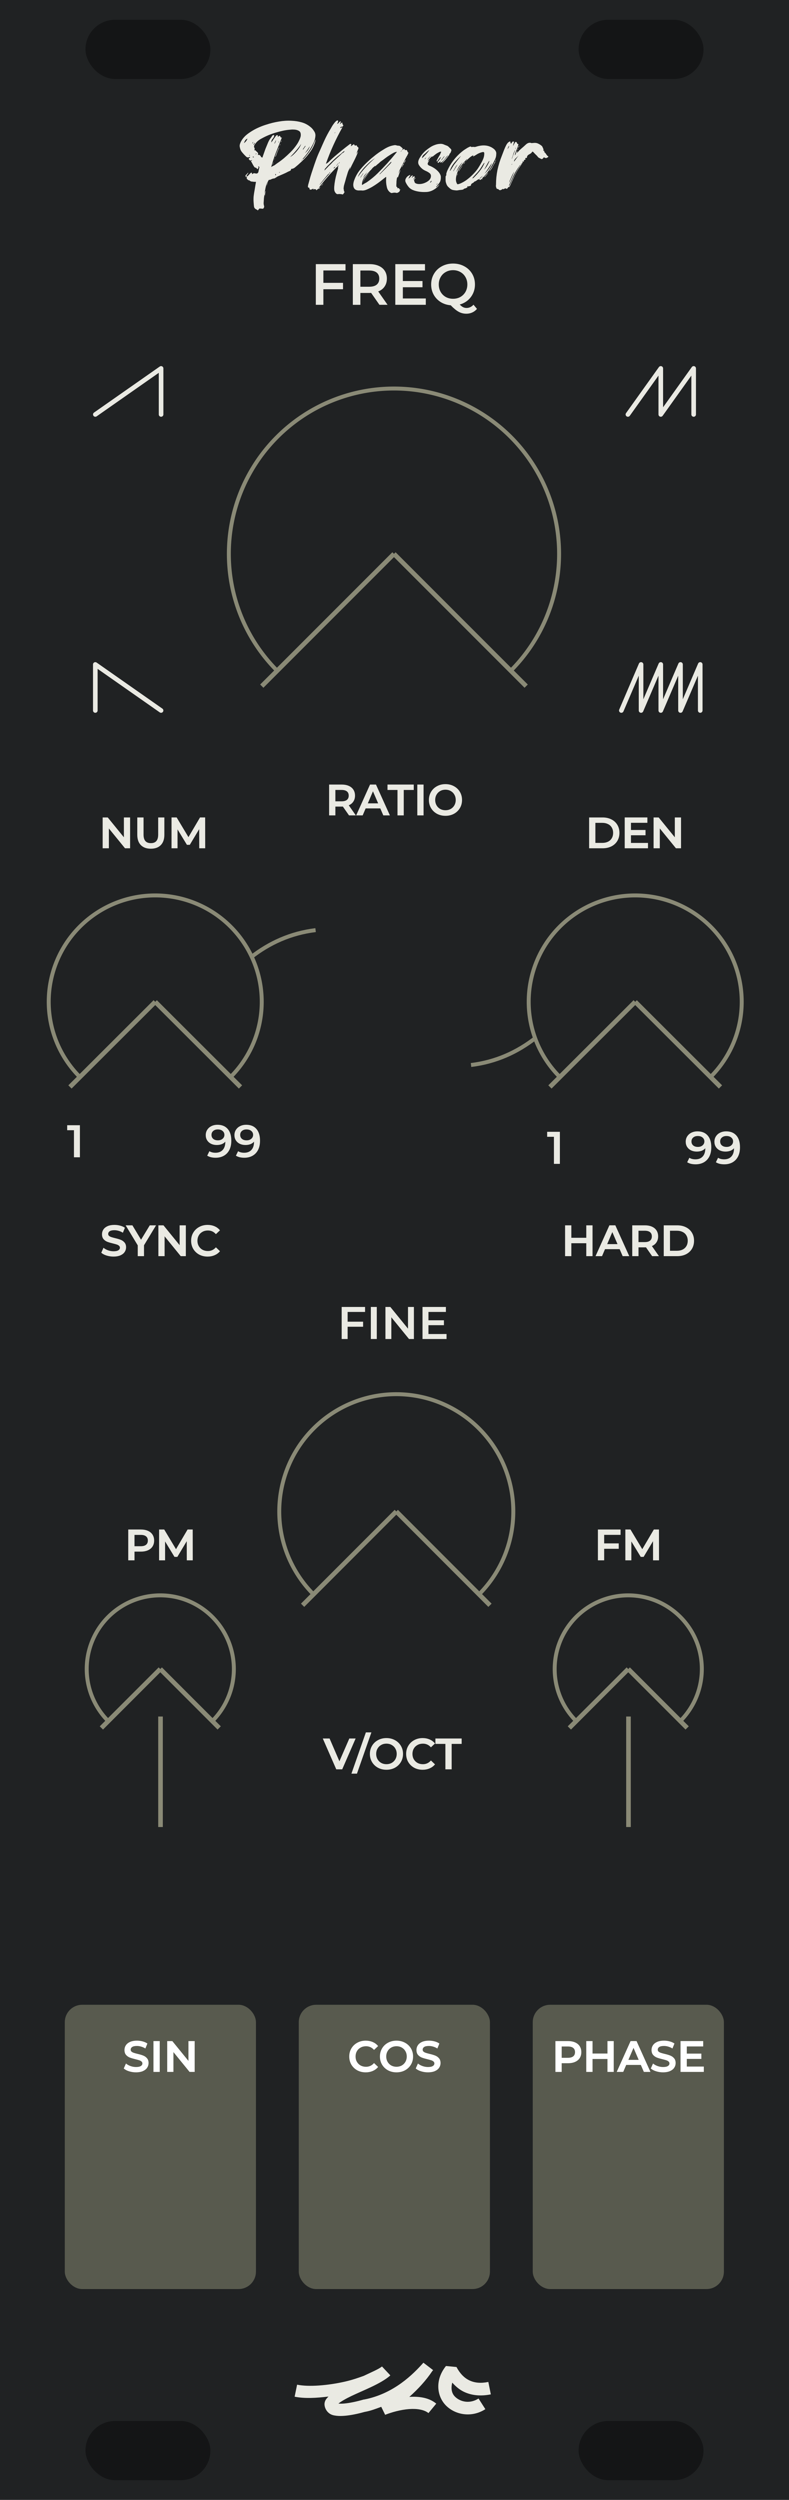 <?xml version="1.0" encoding="UTF-8" standalone="no"?>
<svg
   xmlns:dc="http://purl.org/dc/elements/1.1/"
   xmlns:cc="http://creativecommons.org/ns#"
   xmlns:rdf="http://www.w3.org/1999/02/22-rdf-syntax-ns#"
   xmlns:svg="http://www.w3.org/2000/svg"
   xmlns="http://www.w3.org/2000/svg"
   xmlns:sodipodi="http://sodipodi.sourceforge.net/DTD/sodipodi-0.dtd"
   xmlns:inkscape="http://www.inkscape.org/namespaces/inkscape"
   width="120"
   height="380"
   version="1.1"
   viewBox="0 0 120 380"
   id="svg324"
   sodipodi:docname="Phasor.svg"
   inkscape:version="0.92.5 (2060ec1f9f, 2020-04-08)">
  <defs
     id="defs328" />
  <sodipodi:namedview
     pagecolor="#ffffff"
     bordercolor="#666666"
     borderopacity="1"
     objecttolerance="10"
     gridtolerance="10"
     guidetolerance="10"
     inkscape:pageopacity="0"
     inkscape:pageshadow="2"
     inkscape:window-width="2108"
     inkscape:window-height="1699"
     id="namedview326"
     showgrid="false"
     inkscape:zoom="3.0184211"
     inkscape:cx="111.96762"
     inkscape:cy="187.32139"
     inkscape:window-x="1433"
     inkscape:window-y="176"
     inkscape:window-maximized="0"
     inkscape:current-layer="svg324"
     inkscape:document-rotation="0">
    <inkscape:grid
       type="xygrid"
       id="grid2078" />
  </sodipodi:namedview>
  <path
     inkscape:export-ydpi="192"
     inkscape:export-xdpi="192"
     inkscape:connector-curvature="0"
     id="path1964"
     d="M 0,0 H 120 V 380 H 0 Z"
     style="fill:#202223;fill-opacity:1;stroke:none;stroke-width:2;stroke-linecap:round;stroke-linejoin:round;stroke-miterlimit:4;stroke-dasharray:none;stroke-dashoffset:0;stroke-opacity:0.588"
     sodipodi:nodetypes="ccccc" />
  <path
     sodipodi:nodetypes="cc"
     inkscape:connector-curvature="0"
     id="path2471"
     d="m 95.586,260.922 v 16.798"
     style="fill:none;stroke:#8a8a76;stroke-width:0.7;stroke-linecap:butt;stroke-linejoin:miter;stroke-miterlimit:4;stroke-dasharray:none;stroke-opacity:1"
     inkscape:export-xdpi="192"
     inkscape:export-ydpi="192" />
  <path
     inkscape:export-ydpi="192"
     inkscape:export-xdpi="192"
     style="fill:none;stroke:#8a8a76;stroke-width:0.7;stroke-linecap:butt;stroke-linejoin:miter;stroke-miterlimit:4;stroke-dasharray:none;stroke-opacity:1"
     d="m 24.414,260.922 v 16.798"
     id="path2469"
     inkscape:connector-curvature="0"
     sodipodi:nodetypes="cc" />
  <rect
     style="fill:#585a4e;fill-opacity:1;stroke:none;stroke-width:0.541;stroke-linecap:round;stroke-linejoin:round;stroke-miterlimit:0;stroke-dasharray:none;stroke-dashoffset:0;stroke-opacity:1"
     id="rect1968"
     width="29.076"
     height="43.216"
     x="81.025"
     y="304.736"
     rx="2.652"
     ry="2.652" />
  <g
     style="stroke-width:1.187"
     inkscape:transform-center-y="-2.5139326"
     inkscape:transform-center-x="7.4610052e-05"
     transform="matrix(0.842,0,0,0.842,-79.021,-116.092)"
     id="g1980">
    <path
       d="m 143.922,258.973 a 29.826,29.849 0 0 1 0,-42.213 29.826,29.849 0 0 1 42.18,0 29.826,29.849 0 0 1 0,42.213"
       sodipodi:arc-type="arc"
       sodipodi:open="true"
       sodipodi:end="0.78539816"
       sodipodi:start="2.3561945"
       sodipodi:ry="29.848837"
       sodipodi:rx="29.825703"
       sodipodi:cy="237.86627"
       sodipodi:cx="165.01245"
       sodipodi:type="arc"
       style="fill:none;fill-opacity:1;stroke:#8a8a76;stroke-width:0.712;stroke-linecap:round;stroke-linejoin:round;stroke-miterlimit:4;stroke-dasharray:none;stroke-dashoffset:0;stroke-opacity:1"
       id="path1974" />
    <path
       sodipodi:nodetypes="cc"
       inkscape:connector-curvature="0"
       id="path1976"
       d="m 165.013,237.866 -23.878,23.88"
       style="fill:none;stroke:#8a8a76;stroke-width:0.831;stroke-linecap:butt;stroke-linejoin:miter;stroke-miterlimit:4;stroke-dasharray:none;stroke-opacity:1"
       inkscape:transform-center-y="20.735972"
       inkscape:transform-center-x="20.726819" />
    <path
       inkscape:transform-center-x="-11.931909"
       inkscape:transform-center-y="11.935942"
       style="fill:none;stroke:#8a8a76;stroke-width:0.831;stroke-linecap:butt;stroke-linejoin:miter;stroke-miterlimit:4;stroke-dasharray:none;stroke-opacity:1"
       d="m 165.013,237.866 23.878,23.88"
       id="path1978"
       inkscape:connector-curvature="0"
       sodipodi:nodetypes="cc" />
  </g>
  <rect
     style="opacity:1;fill:#000000;fill-opacity:0.376;stroke:none;stroke-width:1.243;stroke-linecap:round;stroke-linejoin:round;stroke-miterlimit:4;stroke-dasharray:none;stroke-dashoffset:0;stroke-opacity:1"
     id="rect1982"
     width="19"
     height="9"
     x="13"
     y="3.005"
     rx="4.5"
     ry="4.5" />
  <g
     aria-label="Phasor"
     style="font-style:normal;font-variant:normal;font-weight:normal;font-stretch:normal;font-size:19.608px;line-height:1.25;font-family:'Parkway Lush';-inkscape-font-specification:'Parkway Lush';letter-spacing:0px;word-spacing:0px;fill:#eaeae3;fill-opacity:1;stroke:none;stroke-width:0.948"
     id="text2006">
    <path
       d="m 48.027,21.186 q -0.098,0.51 -0.314,0.98 -0.196,0.451 -0.529,0.902 -0.392,0.569 -0.863,1.059 -0.471,0.471 -0.98,0.922 -0.235,0.196 -0.49,0.412 -0.235,0.196 -0.569,0.216 -0.02,0.235 -0.176,0.294 -0.137,0.059 -0.275,0.118 -0.353,0.196 -0.725,0.353 -0.353,0.157 -0.725,0.314 -0.176,0.059 -0.353,0.196 -0.098,0.059 -0.196,0.118 -0.078,0.059 -0.176,0.059 -0.196,0.02 -0.392,0.118 -0.176,0.098 -0.373,0.098 -0.176,0.235 -0.216,0.471 -0.039,0.235 -0.137,0.451 0.039,-0.157 0.059,-0.314 0.039,-0.157 0.078,-0.314 -0.196,0.471 -0.294,0.941 -0.098,0.471 -0.157,0.941 -0.039,0.294 -0.078,0.588 -0.02,0.294 -0.039,0.588 -0.039,0.314 0.059,0.608 0.059,0.216 -0.157,0.431 -0.137,-0.02 -0.275,-0.02 -0.118,-0.02 -0.275,-0.02 -0.059,0.059 -0.118,0.137 -0.039,0.059 -0.137,0.157 -0.039,-0.039 -0.078,-0.078 -0.039,-0.039 -0.098,-0.059 -0.333,-0.137 -0.392,-0.431 -0.039,-0.314 -0.059,-0.627 -0.039,-0.49 0,-0.961 0.059,-0.49 0.157,-1 0.039,-0.235 0.078,-0.471 0.039,-0.235 0.078,-0.471 0.02,-0.039 0.02,-0.098 0,-0.059 0.02,-0.157 -0.157,0 -0.314,0 -0.137,-0.02 -0.294,-0.039 -0.039,0 -0.078,0 -0.039,0 -0.059,-0.02 -0.118,-0.039 -0.216,-0.118 -0.078,-0.098 -0.235,-0.059 -0.02,-0.118 -0.137,-0.157 -0.098,-0.059 -0.059,-0.216 0,-0.059 -0.02,-0.098 0,-0.059 -0.02,-0.118 0.039,0 0.059,0 0.039,-0.02 0.078,-0.02 0.157,-0.137 0.255,-0.255 0.118,-0.137 0.255,-0.255 0.039,-0.039 0.098,-0.039 0.059,0 0.078,0.078 0,0.039 0,0.078 0.02,0.02 0.02,0.078 0.078,-0.039 0.137,-0.078 0.078,-0.039 0.118,-0.078 0.137,0.02 0.235,0.039 0.098,0.02 0.216,0.02 0.196,-0.039 0.255,-0.255 0.039,-0.157 0.059,-0.314 0.039,-0.157 0.078,-0.314 0.059,-0.196 -0.176,-0.196 0.02,0.078 0.078,0.196 -0.059,0.059 -0.176,0.216 -0.078,-0.039 -0.078,-0.039 -0.059,-0.176 -0.255,-0.196 -0.137,-0.039 -0.216,-0.196 -0.118,-0.176 -0.216,-0.373 -0.098,-0.196 -0.235,-0.412 0.039,-0.039 0.078,-0.059 0.059,-0.02 0.098,-0.059 -0.02,0 -0.02,-0.02 0,-0.02 -0.02,-0.02 0,0 0,-0.02 -0.098,0.078 -0.176,0.078 -0.059,0 -0.118,-0.02 -0.039,-0.039 -0.078,-0.078 -0.039,-0.059 -0.078,-0.098 -0.02,-0.02 -0.02,-0.039 0,-0.059 0.039,-0.098 0.039,-0.039 0.078,-0.059 0.059,-0.039 0.078,-0.078 0.02,-0.039 -0.02,-0.098 -0.333,0.216 -0.569,-0.02 -0.353,-0.333 -0.667,-0.725 -0.216,-0.275 -0.275,-0.627 -0.098,-0.314 0.02,-0.627 0.118,-0.333 0.353,-0.667 0.333,-0.451 0.745,-0.765 0.412,-0.314 0.882,-0.588 0.471,-0.275 0.941,-0.471 0.49,-0.216 1,-0.373 1,-0.333 1.98,-0.49 1,-0.176 1.961,-0.118 0.804,0.039 1.49,0.235 0.706,0.196 1.274,0.647 0.373,0.275 0.608,0.667 0.275,0.373 0.216,0.824 -0.039,0.451 -0.235,0.902 -0.608,1.294 -1.549,2.353 -0.059,0.059 -0.118,0.137 -0.039,0.059 -0.078,0.118 0.078,-0.039 0.137,-0.078 0.078,-0.039 0.118,-0.098 0.451,-0.51 0.824,-1.039 0.373,-0.529 0.627,-1.137 0.078,-0.176 0.157,-0.353 0.078,-0.176 0.176,-0.353 z m -0.902,1.039 q -0.196,0.275 -0.373,0.549 -0.176,0.255 -0.373,0.529 0.255,-0.235 0.451,-0.49 0.196,-0.275 0.294,-0.588 z M 37.106,21.754 q 0.392,-0.275 0.529,-0.686 -0.255,0.118 -0.353,0.294 -0.098,0.157 -0.176,0.392 z m 1.373,-0.176 q -0.039,0.059 -0.059,0.118 -0.02,0.039 -0.059,0.098 h 0.078 q 0.02,-0.039 0.039,-0.098 0.02,-0.059 0.039,-0.098 -0.02,0 -0.02,0 0,-0.02 -0.02,-0.02 z m -0.549,2.078 q 0.02,0 0.098,-0.039 -0.059,-0.059 -0.039,-0.059 -0.078,0 -0.078,0.039 0,0.059 0.02,0.059 z m 0.667,-1.647 q 0.098,-0.118 0.118,-0.157 0.02,-0.039 0.059,-0.196 -0.078,0.098 -0.137,0.176 -0.059,0.078 -0.098,0.137 0.02,0.02 0.02,0.02 0.02,0 0.039,0.02 z m -0.196,1.863 q 0.059,0.02 0.098,0.039 0.039,0 0.118,0.02 -0.039,-0.137 -0.078,-0.137 -0.039,0 -0.137,0.078 z m 0.471,-0.412 q 0.039,-0.039 0.078,-0.039 0.039,-0.02 0.078,-0.039 -0.039,-0.039 -0.02,-0.039 -0.059,0 -0.137,0.039 z m 2.922,-1.647 q 0.059,-0.118 0.098,-0.216 0.039,-0.118 0.098,-0.235 h -0.059 q -0.039,0.098 -0.098,0.216 -0.059,0.118 -0.098,0.216 0.059,0 0.059,0.02 z m 0.118,4.882 q 0.039,-0.098 0.059,-0.157 0.02,-0.078 -0.118,-0.098 0.02,0.039 0.02,0.098 0,0.059 0.039,0.157 z m 0.647,-0.471 q 0,-0.02 0,-0.02 0.02,-0.02 0.02,-0.039 h -0.137 q 0,0.02 -0.02,0.039 0.039,0.02 0.137,0.02 z m -0.765,-1.137 q 0.333,-0.255 0.686,-0.49 0.353,-0.255 0.686,-0.529 0.529,-0.451 1.02,-0.941 0.51,-0.51 0.902,-1.078 0.235,-0.333 0.392,-0.667 0.176,-0.333 0.255,-0.686 0.039,-0.373 -0.059,-0.569 -0.098,-0.216 -0.431,-0.333 -0.275,-0.098 -0.569,-0.098 -0.275,-0.02 -0.588,0.02 -0.51,0.039 -1.059,0.157 -0.529,0.118 -1.059,0.275 -1.098,0.314 -2.137,0.882 -0.314,0.157 -0.588,0.373 -0.255,0.216 -0.471,0.529 -0.216,0.275 -0.098,0.51 0.118,0.176 0,0.392 0.059,0.02 0.118,0.02 0.078,-0.02 0.078,0 0.039,0.098 0.118,0.157 0.098,0.059 0.157,0.137 0.078,0.059 0.098,0.157 0.039,0.098 -0.039,0.255 0.078,0 0.137,-0.02 0.078,-0.02 0.118,0.02 0.157,0.098 0.216,0.235 0.059,0.157 0.255,0.137 0.039,-0.196 0.078,-0.275 0.176,-0.51 0.353,-1 0.196,-0.49 0.412,-1 0.098,-0.235 0.235,-0.451 0.157,-0.216 0.314,-0.431 0.039,-0.098 0.118,-0.176 0.098,-0.078 0.235,-0.078 0.059,0.176 -0.039,0.333 -0.078,0.137 -0.196,0.275 -0.196,0.235 -0.176,0.529 0.039,-0.078 0.078,-0.118 0.039,-0.059 0.078,-0.098 0.098,-0.157 0.216,-0.333 0.137,-0.176 0.235,-0.333 0.078,-0.098 0.137,-0.176 0.078,-0.078 0.235,-0.039 0.02,0.059 0,0.118 0,0.059 0.02,0.137 0.098,-0.098 0.216,-0.176 0.078,0 0.118,0.059 0.039,0.039 0.059,0.098 0.02,0.059 0.059,0.098 0.039,0.039 0.157,0 -0.431,1.118 -0.882,2.235 -0.431,1.098 -0.745,2.255 0.157,-0.098 0.275,-0.157 0.137,-0.059 0.275,-0.137 z m 0.588,-3.412 q 0.02,-0.039 0.02,-0.098 0.02,-0.059 0.039,-0.098 h -0.039 q -0.02,0.078 -0.059,0.196 z m 1.745,2.196 q 0.255,-0.137 0.51,-0.373 0.255,-0.235 0.49,-0.51 0.235,-0.275 0.412,-0.549 0.176,-0.294 0.275,-0.569 -0.353,0.529 -0.784,1.02 -0.412,0.49 -0.902,0.98 z m 1.922,-1.176 q 0.02,0.02 0.02,0.02 0.02,0 0.039,0.02 0.098,-0.137 0.176,-0.255 0.098,-0.137 0.196,-0.275 -0.02,-0.02 -0.039,-0.02 0,0 -0.02,-0.02 -0.098,0.137 -0.196,0.275 -0.078,0.118 -0.176,0.255 z m -0.196,1.765 q 0.039,-0.078 0.118,-0.196 -0.118,0.059 -0.118,0.196 z m -8.235,2.059 q -0.118,0.118 -0.118,0.294 l -0.137,0.137 q 0.02,-0.118 -0.02,-0.196 -0.039,-0.098 0.098,-0.196 0.078,-0.078 0.137,-0.137 0.059,-0.078 0.137,-0.157 h 0.059 q -0.039,0.078 -0.078,0.157 -0.02,0.059 -0.078,0.098 z m 2.647,3.216 q -0.02,-0.039 -0.02,-0.098 0,-0.059 -0.02,-0.118 0.039,-0.118 0.059,-0.235 0.039,-0.118 0.078,-0.235 h 0.039 q -0.078,0.353 -0.118,0.686 z m 1.686,-6.196 q 0.098,-0.255 0.196,-0.51 0.118,-0.255 0.216,-0.51 0.02,-0.039 0.039,-0.059 0.039,-0.039 0.078,-0.078 -0.137,0.333 -0.275,0.667 -0.118,0.314 -0.235,0.647 -0.059,0.059 -0.059,0.137 H 41.851 q 0.02,-0.078 0.039,-0.137 0.039,-0.078 0.059,-0.157 z m 0.529,-1.157 q 0.039,-0.137 0.059,-0.255 0.02,-0.118 0.059,-0.235 h 0.059 q -0.039,0.059 -0.059,0.118 0,0.059 -0.039,0.098 -0.02,0.078 -0.039,0.137 -0.02,0.059 -0.039,0.118 z m -1.039,2.647 q 0.039,-0.098 0.039,-0.157 0.02,-0.078 0.059,-0.176 h 0.039 q -0.039,0.098 -0.059,0.176 0,0.059 -0.039,0.157 z m 1.373,-3.667 q 0.02,0 0.02,0.02 0,0.039 -0.039,0.098 -0.02,0.059 -0.039,0.118 h -0.059 z m -1.098,2.863 q 0.039,-0.078 0.039,-0.118 h 0.039 q 0,0.039 -0.039,0.118 z"
       style="font-style:normal;font-variant:normal;font-weight:normal;font-stretch:normal;font-size:19.608px;font-family:'Parkway Lush';-inkscape-font-specification:'Parkway Lush';text-align:center;text-anchor:middle;fill:#eaeae3;fill-opacity:1;stroke-width:0.948"
       id="path1950" />
    <path
       d="m 52.321,29.068 q 0.02,0.039 0.098,0.118 -0.039,0.039 -0.078,0.098 -0.02,0.059 -0.078,0.137 -0.098,0.137 -0.137,0.137 -0.039,0 -0.196,-0.039 -0.098,-0.02 -0.216,-0.02 -0.098,-0.02 -0.235,0 -0.216,0.059 -0.373,-0.098 -0.196,-0.196 -0.255,-0.451 -0.039,-0.255 -0.02,-0.549 0.078,-1 0.392,-2.098 0.039,-0.176 0.098,-0.353 0.059,-0.196 0.098,-0.373 0.039,-0.137 -0.059,-0.157 0.039,-0.078 0.098,-0.137 0.059,-0.059 0.039,-0.157 l -0.314,0.314 q -1.373,1.373 -2.51,2.863 -0.078,0.078 -0.118,0.157 -0.039,0.078 -0.078,0.176 0.059,-0.059 0.118,-0.118 0.059,-0.059 0.137,-0.118 -0.039,0.078 -0.078,0.137 -0.039,0.059 -0.078,0.118 -0.078,0.098 -0.118,0 -0.078,0.059 -0.157,0.118 -0.078,0.059 -0.176,0.157 -0.118,-0.294 -0.451,-0.118 -0.02,-0.039 -0.02,-0.137 -0.118,0.039 -0.216,0.098 -0.098,0.039 -0.196,0.059 -0.118,0 -0.157,-0.078 -0.039,-0.098 -0.02,-0.196 -0.176,-0.039 -0.216,-0.098 -0.039,-0.059 0,-0.216 0,-0.137 0.039,-0.216 0.157,-0.569 0.314,-1.137 0.176,-0.588 0.373,-1.157 0.235,-0.725 0.49,-1.431 0.255,-0.706 0.588,-1.412 0.216,-0.49 0.431,-0.98 0.216,-0.49 0.451,-0.98 0.235,-0.471 0.49,-0.922 0.275,-0.451 0.529,-0.902 0.098,-0.137 0.176,-0.255 0.098,-0.137 0.196,-0.255 0.098,-0.098 0.196,-0.196 0.118,-0.098 0.275,-0.098 0.039,0.118 0.02,0.196 -0.02,0.059 -0.137,0.333 0.098,-0.02 0.157,-0.078 0.059,-0.059 0.118,-0.137 0.059,-0.078 0.118,-0.118 0.059,-0.059 0.176,-0.039 -0.039,0.098 -0.078,0.216 -0.039,0.098 -0.098,0.235 0.098,-0.098 0.176,-0.157 0.078,-0.059 0.176,-0.157 0.039,0.098 0.059,0.216 0.039,0.098 0.078,0.196 h 0.02 q 0.02,0 0.059,-0.02 -0.059,0.157 -0.137,0.255 -0.078,0.02 -0.137,0.02 -0.059,0 -0.118,0.02 -0.078,0.078 -0.137,0.196 0.098,-0.039 0.157,-0.059 0.078,-0.039 0.216,-0.078 -1.529,2.725 -2.51,5.529 0.02,0 0.02,0.02 0.098,-0.059 0.176,-0.098 0.078,-0.059 0.176,-0.137 0.627,-0.627 1.294,-1.176 0.667,-0.569 1.373,-1.118 0.137,-0.098 0.255,-0.196 0.118,-0.098 0.255,-0.196 0.176,-0.176 0.314,-0.039 -0.02,0.059 -0.039,0.137 -0.02,0.078 -0.039,0.176 0.118,-0.098 0.216,-0.157 0.118,-0.078 0.235,-0.176 0.059,0.059 0.098,0.118 0.039,0.059 0.078,0.118 0.196,-0.078 0.235,-0.059 0.039,0.02 0.098,0.176 0.02,0.039 0.098,0.078 0.157,0.118 0.078,0.275 -0.078,0.196 -0.157,0.392 -0.059,0.196 -0.137,0.412 0.059,-0.098 0.118,-0.196 0.078,-0.098 0.157,-0.196 -0.275,0.725 -0.627,1.412 -0.353,0.686 -0.686,1.392 0.039,-0.118 0.059,-0.235 0.02,-0.137 0.059,-0.255 -0.098,0.216 -0.196,0.412 -0.098,0.196 -0.176,0.412 -0.137,0.451 -0.275,0.902 -0.118,0.451 -0.255,0.902 -0.039,0.157 -0.078,0.294 -0.02,0.137 -0.039,0.294 -0.02,0.098 0.02,0.255 0.02,0.059 0.02,0.137 0,0.059 0.02,0.118 z m 0.941,-3.706 0.02,-0.02 z m -2.373,-5.137 q 0,0 0.039,0.02 0.039,-0.039 0.039,-0.078 0,-0.059 0.039,-0.098 0,0 0,-0.02 z m -1.471,6.941 q 0.176,-0.196 0.333,-0.373 0.176,-0.196 0.353,-0.412 -0.098,0 -0.157,0.059 -0.059,0.059 -0.118,0.118 -0.294,0.353 -0.588,0.706 -0.275,0.333 -0.549,0.686 -0.078,0.118 -0.098,0.176 0.216,-0.235 0.412,-0.471 0.216,-0.255 0.412,-0.49 z m 0.686,-0.784 q 0.039,-0.059 0.078,-0.118 0.039,-0.059 0.078,-0.137 -0.216,0.118 -0.157,0.255 z m 0.627,-0.765 q 0.216,-0.098 0.275,-0.294 -0.098,0.059 -0.176,0.118 -0.059,0.039 -0.098,0.176 z m 0.431,-0.431 q 0.039,-0.039 0.078,-0.059 0.039,-0.02 0.078,-0.059 -0.137,-0.059 -0.157,0.118 z m 0.294,-0.314 q -0.118,0 -0.118,0.059 0,0.059 0,0.118 z m 0.02,0 q 0.059,-0.039 0.118,-0.078 0.078,-0.039 0.059,-0.157 -0.039,0.078 -0.098,0.137 -0.039,0.039 -0.078,0.098 z m 0.49,-1.51 q 0.098,-0.098 0.235,-0.157 0.137,-0.078 0.216,-0.255 -0.078,0.039 -0.137,0.059 -0.039,0.02 -0.078,0.059 -0.216,0.196 -0.431,0.373 -0.216,0.176 -0.451,0.353 -0.275,0.235 -0.529,0.471 -0.255,0.235 -0.529,0.51 -0.176,0.196 -0.373,0.373 -0.176,0.176 -0.333,0.373 -0.196,0.157 -0.196,0.392 0.137,-0.157 0.235,-0.255 0.118,-0.118 0.216,-0.216 0.196,-0.235 0.431,-0.431 0.098,-0.098 0.196,-0.196 0.098,-0.118 0.196,-0.216 0.137,-0.118 0.235,-0.216 0.118,-0.118 0.235,-0.216 0.098,-0.098 0.216,-0.196 0.118,-0.098 0.216,-0.196 0.118,-0.098 0.216,-0.196 0.118,-0.118 0.216,-0.216 z m -2.765,4.49 q -0.098,0.118 -0.176,0.235 -0.059,0.098 -0.157,0.196 0.098,-0.255 0.333,-0.431 z"
       style="font-style:normal;font-variant:normal;font-weight:normal;font-stretch:normal;font-size:19.608px;font-family:'Parkway Lush';-inkscape-font-specification:'Parkway Lush';text-align:center;text-anchor:middle;fill:#eaeae3;fill-opacity:1;stroke-width:0.948"
       id="path1952" />
    <path
       d="m 60.909,28.793 q -0.098,0.118 -0.118,0.235 -0.02,0.098 -0.176,0.196 -0.078,0.039 -0.157,0.078 -0.059,0.039 -0.157,0.02 -0.157,-0.039 -0.294,-0.039 -0.137,0 -0.314,0.039 -0.137,0.039 -0.235,0 -0.078,-0.059 -0.176,-0.118 -0.353,-0.294 -0.451,-0.784 -0.157,-0.647 -0.098,-1.353 v -0.157 q -0.059,0 -0.059,0 -0.314,0.235 -0.627,0.49 -0.294,0.235 -0.627,0.471 -0.412,0.294 -0.843,0.549 -0.412,0.235 -0.882,0.431 -0.412,0.157 -0.745,0.098 h -0.235 q -0.51,0.039 -0.765,-0.216 -0.255,-0.275 -0.216,-0.765 0.039,-0.333 0.157,-0.627 0.118,-0.314 0.275,-0.627 0.275,-0.51 0.608,-0.922 0.353,-0.431 0.745,-0.824 0.647,-0.647 1.333,-1.196 0.686,-0.569 1.471,-1.039 0.392,-0.255 0.804,-0.431 0.431,-0.176 0.882,-0.235 0.078,-0.02 0.157,0 0.078,0.02 0.157,0.039 0.059,0 0.098,0.02 0.059,0.02 0.098,0.02 0.255,-0.02 0.392,0.118 0.157,0.118 0.314,0.275 0.059,0.078 0,0.157 -0.059,0.059 -0.098,0.137 0.098,-0.059 0.157,-0.098 0.078,-0.059 0.176,-0.118 0.039,0.039 0.078,0.098 0.039,0.059 0.078,0.118 0.255,-0.118 0.333,0.137 0.039,0.039 0.039,0.118 0.02,0.078 0.118,0.078 0.02,0 0,0.059 0,0.059 -0.02,0.098 -0.078,0.157 -0.137,0.294 -0.059,0.118 -0.157,0.255 -0.216,0.451 -0.451,0.902 -0.235,0.451 -0.471,0.902 -0.098,0.176 -0.157,0.353 -0.059,0.176 -0.098,0.373 0.059,-0.157 0.118,-0.275 0.078,-0.137 0.137,-0.255 h 0.039 q -0.216,0.569 -0.392,1.118 -0.039,-0.039 -0.039,-0.137 -0.039,0.098 -0.078,0.157 -0.039,0.059 -0.039,0.118 -0.039,0.216 -0.059,0.451 0,0.235 -0.02,0.471 0,0.118 0,0.235 0,0.118 0.157,0.176 0.02,0.02 0,0.078 0,0.039 0,0.078 0.216,-0.039 0.255,0 0.039,0.02 0.059,0.176 z m 0.353,-4.353 h 0.039 q 0,-0.02 -0.02,-0.02 -0.02,-0.02 -0.02,-0.039 z m -6.412,2.549 q 0.098,-0.157 0.196,-0.314 0.118,-0.157 0.216,-0.314 0,0 -0.039,-0.02 -0.098,0.157 -0.216,0.314 -0.098,0.157 -0.196,0.314 z m -0.412,-0.098 q 0.569,-0.824 1.216,-1.51 0.647,-0.706 1.373,-1.333 -0.353,0.216 -0.784,0.588 -0.412,0.373 -0.804,0.784 -0.373,0.412 -0.667,0.824 -0.275,0.392 -0.333,0.647 z m 2,-1.373 q -0.02,0 -0.02,0.02 0,0 -0.02,0 -0.02,0.02 -0.039,0.02 0,0.02 0.039,0.02 l 0.059,-0.059 z m -0.569,0.647 q -0.216,0.216 -0.392,0.431 -0.157,0.216 -0.255,0.49 0.157,-0.216 0.314,-0.451 0.176,-0.255 0.333,-0.471 z m 3.49,-1.274 q 0.039,-0.039 0.078,-0.098 0.059,-0.078 0.098,-0.157 l -0.02,-0.02 q -0.02,0 -0.039,-0.02 -0.431,0.471 -0.882,0.941 -0.431,0.471 -0.863,0.922 l -0.02,0.039 q 0.039,0 0.059,-0.02 0.02,-0.02 0.059,-0.039 0.392,-0.392 0.765,-0.765 0.373,-0.392 0.765,-0.784 z m 0.902,-1.667 q 0.039,-0.039 0.059,-0.078 0.02,-0.039 0.059,-0.078 -0.294,0.039 -0.549,0.176 -0.255,0.137 -0.49,0.294 -0.392,0.235 -0.745,0.51 -0.353,0.275 -0.745,0.549 -0.216,0.216 -0.451,0.392 h -0.098 q -0.059,0.039 -0.118,0.098 -0.039,0.059 -0.098,0.098 h -0.039 0.039 q -0.157,0.118 -0.294,0.235 -0.137,0.098 -0.235,0.255 -0.294,0.294 -0.569,0.608 -0.255,0.294 -0.51,0.627 -0.353,0.412 -0.412,0.941 -0.02,0.078 -0.02,0.137 0.02,0.039 0.02,0.137 0.196,-0.118 0.353,-0.216 0.176,-0.098 0.353,-0.196 0.941,-0.647 1.706,-1.412 0.745,-0.745 1.431,-1.49 0.686,-0.765 1.353,-1.588 z m 0.627,-0.157 q 0.196,-0.059 0.216,-0.216 -0.059,0.059 -0.098,0.118 -0.039,0.039 -0.118,0.098 z m 0.569,1.765 v 0.039 z m -0.137,0.098 q 0.039,-0.039 0.137,-0.059 -0.157,0.235 -0.314,0.549 h -0.02 q 0.02,-0.039 0,-0.059 0,-0.039 0.039,-0.078 0.039,-0.078 0.059,-0.157 0.039,-0.098 0.098,-0.196 z m 0.373,-0.627 q 0,0.157 -0.098,0.275 -0.078,0.118 -0.137,0.255 -0.02,-0.157 0.059,-0.275 0.078,-0.118 0.176,-0.255 z m -0.235,0.529 v 0.039 z m 0.412,-0.824 q 0.02,-0.039 0.039,-0.059 0.02,-0.039 0.02,-0.059 h 0.039 q -0.039,0.039 -0.039,0.059 0,0.02 -0.039,0.059 z m -4.471,0.98 q -0.098,0.078 -0.176,0.157 -0.059,0.059 -0.157,0.157 0.02,-0.078 0.02,-0.118 0.059,-0.039 0.098,-0.098 0.059,-0.059 0.118,-0.098 z m -1.137,1.118 q -0.333,0.392 -0.608,0.784 -0.275,0.392 -0.49,0.843 0.157,-0.451 0.431,-0.843 0.294,-0.392 0.667,-0.784 z"
       style="font-style:normal;font-variant:normal;font-weight:normal;font-stretch:normal;font-size:19.608px;font-family:'Parkway Lush';-inkscape-font-specification:'Parkway Lush';text-align:center;text-anchor:middle;fill:#eaeae3;fill-opacity:1;stroke-width:0.948"
       id="path1954" />
    <path
       d="m 66.87,27.97 q -0.137,0.275 -0.353,0.471 -0.216,0.196 -0.471,0.353 -0.627,0.392 -1.294,0.392 -0.98,0.039 -1.784,-0.235 -0.471,-0.157 -0.765,-0.471 -0.294,-0.333 -0.49,-0.745 -0.157,-0.333 0.039,-0.647 0.196,-0.333 0.588,-0.49 0,0 0.078,0 -0.078,0.137 -0.157,0.275 -0.059,0.118 -0.157,0.275 0.216,-0.098 0.333,-0.275 0.118,-0.176 0.333,-0.216 0.039,0.098 -0.059,0.196 -0.078,0.078 -0.078,0.176 0.098,-0.078 0.176,-0.137 0.078,-0.059 0.176,-0.118 0.157,0.118 0.039,0.255 -0.118,0.137 -0.196,0.294 0.098,-0.098 0.176,-0.157 0.078,-0.078 0.137,-0.137 0.02,0.02 0.02,0.02 0.02,0 0.039,0.02 -0.078,0.078 -0.137,0.157 -0.039,0.059 -0.118,0.157 0.059,0.059 0.059,0.078 0.02,0.294 0.196,0.392 0.176,0.098 0.431,0.118 0.588,0.039 1.157,-0.255 0.176,-0.078 0.373,-0.235 0.333,-0.275 0.373,-0.608 0.059,-0.353 -0.216,-0.569 -0.255,-0.196 -0.627,-0.353 -0.569,-0.255 -0.922,-0.784 -0.333,-0.431 0,-1.059 0.196,-0.353 0.431,-0.647 0.255,-0.314 0.569,-0.588 0.333,-0.275 0.667,-0.49 0.353,-0.235 0.765,-0.373 0.333,-0.118 0.647,-0.137 0.314,-0.039 0.588,0.059 0.216,0.098 0.431,0.176 0.216,0.059 0.373,0.216 0.098,0.098 0.176,0.176 0.078,0.059 0.157,0.157 0.137,0.137 0.02,0.392 -0.039,0.039 -0.039,0.098 0,0.039 -0.039,0.078 -0.039,0.039 -0.078,0.098 -0.02,0.039 -0.098,0.098 0.02,0.02 0.02,0.039 0,0.039 -0.02,0.059 -0.235,0.333 -0.51,0.667 -0.255,0.314 -0.588,0.588 l -0.039,0.02 q 0.039,-0.118 0.118,-0.176 0.078,-0.078 0.157,-0.176 0.118,-0.157 0.255,-0.314 0.137,-0.157 0.275,-0.314 0.078,-0.078 0.118,-0.216 -0.275,0.275 -0.51,0.588 -0.216,0.314 -0.569,0.529 -0.02,0 -0.039,0 -0.02,-0.02 -0.059,-0.02 0.02,-0.039 0.02,-0.098 0.02,-0.059 0.059,-0.137 -0.078,0.059 -0.118,0.098 -0.039,0.039 -0.078,0.078 -0.059,0.039 -0.137,0.098 -0.059,0.059 -0.098,0 -0.059,-0.059 -0.02,-0.118 0.059,-0.059 0.098,-0.118 0.078,-0.118 0.157,-0.216 0.078,-0.118 0.157,-0.235 0.039,-0.059 0.039,-0.196 -0.157,0.176 -0.294,0.353 -0.118,0.176 -0.275,0.373 -0.078,-0.118 -0.02,-0.216 0.059,-0.098 0.098,-0.196 0.098,-0.157 0.176,-0.314 0.098,-0.157 0.196,-0.314 0.059,-0.118 0.098,-0.235 0.059,-0.118 0.098,-0.235 -0.118,-0.039 -0.235,0.02 -0.098,0.039 -0.196,0.098 -0.275,0.137 -0.49,0.314 -0.216,0.157 -0.431,0.353 0,-0.039 0,-0.059 0.02,-0.02 0.02,-0.059 -0.235,0.157 -0.451,0.392 -0.196,0.235 -0.255,0.451 0.078,-0.098 0.157,-0.176 0.078,-0.078 0.157,-0.157 -0.078,0.098 -0.137,0.216 -0.059,0.098 -0.118,0.196 -0.176,0.294 0.039,0.451 0.078,0.039 0.137,0.078 0.059,0.02 0.157,0.059 0.353,0.157 0.667,0.373 0.314,0.216 0.569,0.51 0.157,0.176 0.255,0.392 0.118,0.216 0.098,0.49 0,0.216 -0.059,0.451 -0.059,0.216 -0.235,0.431 -0.098,0.137 -0.216,0.275 -0.098,0.118 -0.216,0.255 0.039,0.039 0.059,0.039 0.039,-0.039 0.098,-0.098 0.059,-0.059 0.098,-0.098 0.098,-0.078 0.157,-0.137 0.078,-0.078 0.157,-0.137 z M 65.302,22.793 q -0.216,0.157 -0.412,0.333 -0.176,0.176 -0.392,0.353 -0.314,0.255 -0.314,0.569 0.078,-0.059 0.255,-0.235 0.176,-0.176 0.353,-0.373 0.196,-0.216 0.333,-0.392 0.157,-0.196 0.176,-0.255 z m 0.235,0.902 q -0.176,0.118 -0.314,0.275 -0.137,0.137 -0.216,0.353 0.137,-0.157 0.255,-0.314 0.137,-0.157 0.275,-0.314 z m 2.059,0.098 q 0,0 -0.039,-0.039 -0.118,0.157 -0.235,0.294 -0.098,0.137 -0.216,0.294 0.02,0 0.02,0.02 0.02,0 0.039,0 0.098,-0.157 0.216,-0.294 0.118,-0.137 0.216,-0.275 z m -1.922,3.667 q -0.216,0.098 -0.275,0.314 0.118,-0.039 0.176,-0.118 0.059,-0.078 0.098,-0.196 z m -0.843,-3.529 q -0.157,0.098 -0.196,0.157 -0.02,0.039 -0.039,0.137 0.078,-0.078 0.118,-0.137 0.059,-0.078 0.118,-0.157 z m 1.725,3.98 q -0.039,-0.02 -0.039,-0.02 -0.02,0.02 -0.039,0.039 -0.02,0 -0.039,0.039 -0.02,0.02 -0.02,0.039 0,0.02 -0.02,0.059 h 0.039 q 0.078,-0.118 0.118,-0.157 z"
       style="font-style:normal;font-variant:normal;font-weight:normal;font-stretch:normal;font-size:19.608px;font-family:'Parkway Lush';-inkscape-font-specification:'Parkway Lush';text-align:center;text-anchor:middle;fill:#eaeae3;fill-opacity:1;stroke-width:0.948"
       id="path1956" />
    <path
       d="m 73.301,27.166 v 0.02 z m -2.549,-2.569 0.02,-0.02 q -0.02,0.02 -0.02,0.039 z m 2.843,2.255 q -0.059,0.059 -0.118,0.098 -0.059,0.039 -0.098,0.098 -0.039,0.039 -0.059,0.078 0,0.02 -0.02,0.059 -0.078,0.039 -0.118,0.078 -0.157,0.098 -0.196,0.098 -0.039,0 -0.078,-0.157 -0.059,0.039 -0.118,0.059 -0.059,0 -0.118,0.039 -0.098,0.059 -0.216,0.157 -0.098,0.078 -0.216,0.118 -0.098,0.02 -0.157,0.098 -0.039,0.078 -0.137,0.118 -0.118,0.059 -0.216,0.137 -0.098,0.078 -0.098,0.235 -0.02,0.02 -0.039,0.039 0,0.02 -0.039,0.039 -0.039,0.02 -0.059,0.039 -0.059,-0.039 -0.176,0.039 -0.098,0.059 -0.137,-0.039 -0.02,0.02 -0.039,0.02 -0.02,0 -0.02,0.02 0,0 -0.02,0 h -0.02 q 0.02,0.039 0,0.078 0,0.02 0.02,0.059 -0.039,0.02 -0.098,0.059 -0.039,0.02 -0.098,0.059 -0.039,0.039 -0.098,0.039 -0.039,0 -0.078,0.039 -0.118,0 -0.157,0.039 -0.098,0.118 -0.216,0.137 -0.118,0.02 -0.255,0.039 -0.157,0 -0.353,0.039 -0.176,0.039 -0.333,0.039 -0.255,-0.02 -0.49,-0.059 -0.216,-0.039 -0.412,-0.176 -0.216,-0.176 -0.412,-0.373 -0.176,-0.216 -0.255,-0.51 -0.078,-0.216 -0.078,-0.451 0,-0.255 0,-0.51 0,-0.059 0.039,-0.118 0.039,-0.078 0.078,-0.157 0.02,-0.039 0,-0.059 -0.02,-0.039 -0.02,-0.078 0.078,-0.353 0.235,-0.667 0.157,-0.333 0.353,-0.667 0.392,-0.647 0.902,-1.216 0.529,-0.588 1.157,-1.059 0.196,-0.137 0.392,-0.255 0.196,-0.137 0.412,-0.235 0.098,-0.059 0.196,-0.078 0.118,-0.039 0.196,0.078 h 0.039 q 0.176,-0.059 0.333,-0.02 0.157,0.02 0.333,-0.039 1.608,-0.51 2.667,0.314 0.235,0.176 0.353,0.451 0.039,0.078 0.039,0.176 0.02,0.098 0,0.196 0,0.353 -0.137,0.686 -0.137,0.314 -0.314,0.647 -0.294,0.569 -0.647,1.098 -0.333,0.51 -0.784,0.98 z m 1.235,-2.078 q -0.294,0.412 -0.569,0.824 -0.275,0.412 -0.569,0.824 0.392,-0.373 0.686,-0.784 0.294,-0.412 0.451,-0.863 z m -0.431,-0.333 q -0.216,0.333 -0.392,0.667 -0.176,0.333 -0.373,0.686 0.392,-0.392 0.667,-1 0.039,-0.078 0.078,-0.157 0.059,-0.098 0.02,-0.196 z m -5.882,1.451 q 0.157,-0.216 0.275,-0.431 0.137,-0.216 0.275,-0.431 0.235,-0.314 0.471,-0.608 0.235,-0.294 0.49,-0.608 0.039,-0.039 0.039,-0.059 0,-0.02 0.039,-0.059 -0.569,0.51 -1.02,1.059 -0.451,0.549 -0.686,1.235 0.039,-0.039 0.059,-0.039 0.02,-0.02 0.059,-0.059 z m 0.451,0.137 q 0.157,-0.275 0.314,-0.529 0.157,-0.255 0.314,-0.51 -0.235,0.216 -0.373,0.49 -0.137,0.255 -0.294,0.529 0.02,0 0.02,0.02 0,0 0.02,0 z m 1.392,-1.392 q -0.686,0.725 -0.98,1.529 0.255,-0.392 0.49,-0.765 0.235,-0.373 0.49,-0.765 z m -0.216,3.196 q 0.588,-0.275 1.059,-0.667 0.49,-0.392 0.902,-0.843 0.333,-0.353 0.588,-0.725 0.255,-0.392 0.471,-0.784 0.216,-0.373 0.353,-0.725 0.137,-0.373 0.137,-0.745 0,-0.176 -0.078,-0.216 -0.059,-0.039 -0.235,0 -0.51,0.118 -0.961,0.431 -0.098,0.059 -0.196,0.118 -0.098,0.039 -0.216,0.118 0,-0.059 0,-0.098 0.02,-0.059 0.02,-0.098 -0.275,0.118 -0.51,0.314 -0.216,0.176 -0.431,0.392 -0.078,0.078 -0.137,0.157 -0.059,0.059 -0.137,0.118 0.098,-0.098 0.157,-0.196 0.059,-0.118 0.157,-0.235 -0.039,0.039 -0.059,0.039 -0.02,0 -0.039,0.02 -0.51,0.51 -0.922,1.078 -0.412,0.549 -0.588,1.196 -0.118,0.373 -0.137,0.725 -0.02,0.333 0.118,0.627 0.078,0.157 0.118,0.176 0.059,0 0.216,-0.039 0.176,-0.059 0.353,-0.137 z m 1.863,-0.784 q 0.529,-0.51 0.961,-1.059 0.451,-0.549 0.725,-1.216 h -0.078 q -0.216,0.314 -0.392,0.608 -0.176,0.294 -0.392,0.569 -0.216,0.275 -0.49,0.549 -0.255,0.275 -0.529,0.608 0.176,-0.039 0.196,-0.059 z m 0.902,0.157 q 0.157,-0.098 0.275,-0.235 0.137,-0.137 0.275,-0.275 -0.157,0.098 -0.314,0.235 -0.137,0.118 -0.235,0.275 z m 2.451,-2.647 q -0.059,-0.157 0.059,-0.333 0,0.098 -0.02,0.176 -0.02,0.078 -0.039,0.137 z m -0.157,0.137 q 0.039,-0.137 0.157,-0.137 -0.098,0.176 -0.196,0.353 -0.098,0.176 -0.196,0.353 -0.098,0.216 -0.235,0.412 -0.137,0.196 -0.314,0.373 0.059,-0.157 0.137,-0.255 0.196,-0.275 0.353,-0.529 0.157,-0.275 0.294,-0.569 z m -1.49,2.235 q -0.039,-0.039 -0.039,-0.039 0.157,-0.157 0.294,-0.333 0.137,-0.176 0.294,-0.353 -0.098,0.216 -0.255,0.392 -0.137,0.176 -0.294,0.333 z m -0.275,0.216 q -0.059,0.078 -0.078,0.098 -0.02,0 -0.059,-0.059 0.039,-0.02 0.059,-0.02 0.039,0 0.078,-0.02 z m -3.686,-1.137 q 0.059,-0.098 0.118,-0.196 0.059,-0.118 0.137,-0.216 0.098,-0.157 0.196,-0.294 0.118,-0.137 0.235,-0.294 -0.059,0.078 -0.098,0.157 -0.039,0.059 -0.078,0.118 -0.098,0.196 -0.235,0.373 -0.118,0.176 -0.216,0.353 z m 0.686,-1.039 h 0.02 q -0.02,0.02 -0.02,0.039 z m -0.941,1.686 q 0.02,-0.059 0.039,-0.118 0.039,-0.078 0.059,-0.157 h 0.039 q -0.02,0.078 -0.059,0.157 -0.02,0.059 -0.039,0.118 z m 1.235,-2.039 q 0,0 0.02,-0.02 v 0.02 z m -0.255,0.333 q 0.059,-0.196 0.255,-0.333 -0.039,0.157 -0.255,0.333 z m -0.039,0.02 q 0.02,0 0.039,-0.02 l -0.02,0.02 z"
       style="font-style:normal;font-variant:normal;font-weight:normal;font-stretch:normal;font-size:19.608px;font-family:'Parkway Lush';-inkscape-font-specification:'Parkway Lush';text-align:center;text-anchor:middle;fill:#eaeae3;fill-opacity:1;stroke-width:0.948"
       id="path1958" />
    <path
       d="m 83.223,23.656 q 0.039,0.039 0.078,0.059 0.059,0.02 0.098,0.059 -0.039,0.157 -0.157,0.176 -0.098,0.02 -0.176,0.098 -0.176,-0.059 -0.353,-0.137 -0.059,0.059 -0.059,0.078 -0.196,0.275 -0.373,0.157 -0.157,-0.078 -0.314,-0.157 -0.137,-0.078 -0.235,-0.235 -0.157,-0.176 -0.333,-0.333 -0.157,-0.176 -0.314,-0.333 -0.02,-0.039 -0.059,-0.02 -0.039,0 -0.078,-0.02 -0.078,0.157 -0.196,0.255 -0.118,0.078 -0.255,0.157 -0.333,0.157 -0.353,0.451 0,0.137 -0.157,0.098 -0.039,-0.02 -0.078,0.02 -0.039,0.039 -0.02,0.078 0.078,0.118 0,0.157 -0.059,0.02 -0.157,0.059 -0.039,0 -0.059,0.02 0,0.039 0.02,0.078 0.039,0.02 0,0.059 -0.039,0.059 -0.157,0.137 -0.137,0.235 -0.314,0.51 -0.373,0.51 -0.667,1.039 -0.275,0.51 -0.529,1.059 -0.098,0.235 -0.216,0.471 -0.098,0.235 -0.196,0.451 -0.039,0.098 -0.098,0.176 -0.059,0.059 -0.098,0.157 l -0.078,-0.078 q -0.039,0.039 -0.039,0.059 -0.137,0.216 -0.196,0.235 -0.059,0.02 -0.255,-0.078 l -0.118,0.059 q -0.039,0.039 -0.078,0.059 -0.039,0 -0.078,0.039 -0.02,-0.02 -0.039,-0.02 -0.02,-0.02 -0.059,-0.059 -0.039,0.039 -0.157,0.118 -0.176,0.098 -0.275,0.098 -0.078,0 -0.196,-0.098 -0.078,-0.078 -0.098,-0.078 -0.176,0 -0.235,-0.098 -0.039,-0.098 -0.078,-0.235 -0.02,-0.098 -0.02,-0.176 0.02,-0.098 0.02,-0.196 0,-1.078 0.216,-2.176 0.235,-1.098 0.686,-2.216 0.157,-0.412 0.314,-0.824 0.157,-0.412 0.373,-0.824 0.098,-0.157 0.216,-0.294 0.137,-0.137 0.353,-0.216 0.02,0.098 0.039,0.196 0.039,0.078 0.078,0.196 0.098,-0.137 0.157,-0.235 0.078,-0.118 0.118,-0.118 0.039,-0.02 0.196,0.02 -0.039,0.157 -0.078,0.294 -0.039,0.137 -0.078,0.294 h 0.039 q 0.157,-0.314 0.314,-0.549 0.157,-0.02 0.196,0.059 0.059,0.078 0.078,0.176 0.059,0.098 0.196,0.078 -0.078,0.431 -0.275,0.863 -0.176,0.412 -0.294,0.863 0.176,-0.157 0.196,-0.333 0.039,-0.176 0.196,-0.373 0,0.098 -0.02,0.176 -0.02,0.059 -0.02,0.157 0.157,-0.157 0.255,-0.275 0.118,-0.137 0.235,-0.235 0.235,-0.216 0.471,-0.412 0.235,-0.216 0.451,-0.412 0.353,-0.275 0.686,-0.196 0.078,0.039 0.157,0.039 0.098,-0.02 0.196,-0.02 0.431,-0.059 0.725,0.078 0.314,0.137 0.569,0.353 0.078,0.059 0.118,0.157 0.039,0.078 0.078,0.176 0.039,0.039 0.039,0.098 0.02,0.059 0.039,0.098 0.02,0.059 -0.02,0.216 0.039,0.02 0.118,0.02 0.078,-0.02 0.02,0.118 0,0 0.039,0.098 0.137,0.098 0.216,0.235 0.098,0.137 0.196,0.275 z m -6.02,-0.98 q 0.157,-0.275 0.196,-0.333 0.039,-0.078 0,-0.176 -0.039,0.078 -0.078,0.157 -0.039,0.078 -0.078,0.157 0,0.039 -0.02,0.078 0,0.039 -0.02,0.118 z m 0.667,1.431 q 0.118,-0.333 0.235,-0.647 0.137,-0.314 0.255,-0.647 -0.078,0.078 -0.098,0.118 -0.039,0.137 -0.118,0.275 -0.059,0.137 -0.098,0.275 -0.039,0.157 -0.098,0.314 -0.059,0.157 -0.118,0.314 z m 0.49,-1.294 q 0.039,-0.098 0.059,-0.176 0.02,-0.098 0.059,-0.196 h -0.039 q -0.039,0.098 -0.039,0.196 0,0.078 -0.039,0.176 z m -0.529,2.235 q 0.02,-0.039 0.039,-0.059 0.02,-0.039 0.02,-0.078 h -0.039 q 0,0.039 -0.02,0.078 -0.02,0.02 -0.039,0.059 z m 0.392,-0.529 q 0.157,-0.216 0.314,-0.431 0.176,-0.235 0.333,-0.451 -0.196,0.216 -0.412,0.412 -0.196,0.176 -0.294,0.451 0.02,0 0.02,0.02 0,0 0.039,0 z m -0.784,3.274 q 0.216,-0.451 0.412,-0.863 0.196,-0.431 0.373,-0.863 -0.098,0.137 -0.235,0.392 -0.137,0.255 -0.255,0.529 -0.118,0.255 -0.216,0.49 -0.078,0.235 -0.078,0.314 z m 0.02,0.471 q 0.216,-0.412 0.392,-0.824 0.196,-0.412 0.412,-0.804 0.196,-0.412 0.412,-0.784 0.235,-0.392 0.49,-0.784 -0.078,0 -0.118,0.078 -0.039,0.059 -0.059,0.098 -0.51,0.686 -0.863,1.412 -0.353,0.725 -0.686,1.471 -0.039,0.059 0,0.118 0.02,0 0.02,0.02 z m 1.725,-3.216 q 0.039,-0.078 0.157,-0.235 -0.118,0.039 -0.157,0.235 z m 0.353,-0.569 q -0.039,0.059 -0.059,0.098 -0.02,0.039 -0.059,0.078 0.039,-0.02 0.059,-0.02 0.02,0 0.059,-0.02 0,0 0,-0.137 z m -0.549,-2.353 q -0.02,0.078 -0.059,0.157 -0.02,0.059 -0.059,0.137 -0.02,-0.02 -0.078,-0.02 0.098,-0.137 0.176,-0.275 z m -0.176,0.451 q -0.039,0.098 -0.059,0.235 -0.098,-0.118 0.059,-0.235 z"
       style="font-style:normal;font-variant:normal;font-weight:normal;font-stretch:normal;font-size:19.608px;font-family:'Parkway Lush';-inkscape-font-specification:'Parkway Lush';text-align:center;text-anchor:middle;fill:#eaeae3;fill-opacity:1;stroke-width:0.948"
       id="path1960" />
  </g>
  <rect
     style="opacity:1;fill:#000000;fill-opacity:0.376;stroke:none;stroke-width:1.243;stroke-linecap:round;stroke-linejoin:round;stroke-miterlimit:4;stroke-dasharray:none;stroke-dashoffset:0;stroke-opacity:1"
     id="rect2008"
     width="19"
     height="9"
     x="88"
     y="368.005"
     rx="4.5"
     ry="4.5" />
  <rect
     style="opacity:1;fill:#000000;fill-opacity:0.376;stroke:none;stroke-width:1.243;stroke-linecap:round;stroke-linejoin:round;stroke-miterlimit:4;stroke-dasharray:none;stroke-dashoffset:0;stroke-opacity:1"
     id="rect2042"
     width="19"
     height="9"
     x="88"
     y="3.005"
     rx="4.5"
     ry="4.5" />
  <rect
     style="opacity:1;fill:#000000;fill-opacity:0.376;stroke:none;stroke-width:1.243;stroke-linecap:round;stroke-linejoin:round;stroke-miterlimit:4;stroke-dasharray:none;stroke-dashoffset:0;stroke-opacity:1"
     id="rect2064"
     width="19"
     height="9"
     x="13"
     y="368.005"
     rx="4.5"
     ry="4.5" />
  <path
     style="color:#000000;font-style:normal;font-variant:normal;font-weight:normal;font-stretch:normal;font-size:medium;line-height:normal;font-family:sans-serif;font-variant-ligatures:normal;font-variant-position:normal;font-variant-caps:normal;font-variant-numeric:normal;font-variant-alternates:normal;font-feature-settings:normal;text-indent:0;text-align:start;text-decoration:none;text-decoration-line:none;text-decoration-style:solid;text-decoration-color:#000000;letter-spacing:normal;word-spacing:normal;text-transform:none;writing-mode:lr-tb;direction:ltr;text-orientation:mixed;dominant-baseline:auto;baseline-shift:baseline;text-anchor:start;white-space:normal;shape-padding:0;clip-rule:nonzero;display:inline;overflow:visible;visibility:visible;isolation:auto;mix-blend-mode:normal;color-interpolation:sRGB;color-interpolation-filters:linearRGB;solid-color:#000000;solid-opacity:1;vector-effect:none;fill:#eaeae3;fill-opacity:1;fill-rule:nonzero;stroke:none;stroke-width:1.864;stroke-linecap:butt;stroke-linejoin:miter;stroke-miterlimit:0;stroke-dasharray:none;stroke-dashoffset:0;stroke-opacity:1;color-rendering:auto;image-rendering:auto;shape-rendering:auto;text-rendering:auto;enable-background:accumulate"
     d="m 64.396,359.146 c -1.479,1.661 -4.45,4.734 -9.057,5.604 l -0.004,-0.014 c -1.103,0.326 -2.181,0.545 -2.996,0.617 -0.364,0.032 -0.646,0.025 -0.865,0.006 0.362,-0.3 1.078,-0.723 1.982,-1.154 1.914,-0.913 4.391,-1.825 5.848,-3.068 l -0.012,-0.014 c 0.019,-0.019 0.06,-0.028 0.078,-0.047 l -1.275,-1.357 c -0.474,0.405 -1.75,0.933 -2.76,1.422 -0.867,0.317 -1.789,0.633 -2.838,0.873 -2.606,0.596 -5.53,0.838 -7.311,0.473 l -0.375,1.826 c 1.491,0.306 3.301,0.208 5.145,-0.023 -0.247,0.257 -0.506,0.515 -0.582,0.941 -0.096,0.538 0.171,1.134 0.547,1.484 0.389,0.363 0.801,0.442 1.219,0.494 0.418,0.052 0.867,0.044 1.363,0 0.892,-0.079 1.935,-0.297 3.008,-0.596 v 0.004 c 0.907,-0.16 1.678,-0.476 2.473,-0.764 l 0.594,1.213 c 1.015,-0.401 2.382,-0.776 3.637,-0.871 1.255,-0.095 2.344,0.112 2.949,0.611 l 1.188,-1.438 c -1.139,-0.94 -2.641,-1.113 -4.098,-1.025 1.344,-1.195 2.546,-2.504 3.488,-3.916 0.01,-0.011 0.037,-0.032 0.047,-0.043 l -0.006,-0.004 c 0.025,-0.038 0.065,-0.07 0.09,-0.107 z m 3.432,0.502 c -1.733,2.152 -1.388,4.673 0.062,6.07 1.451,1.397 3.884,1.801 5.928,0.492 l -1.037,-1.621 c -1.316,0.843 -2.739,0.529 -3.557,-0.258 -0.551,-0.53 -0.664,-1.286 -0.438,-2.154 0.513,0.572 1.087,1.064 1.762,1.389 1.194,0.574 2.598,0.697 4.104,0.393 l -0.381,-1.887 c -1.189,0.24 -2.119,0.128 -2.889,-0.242 -0.77,-0.37 -1.42,-1.021 -1.955,-2.029 z"
     id="path2106"
     inkscape:connector-curvature="0" />
  <g
     aria-label="FREQ"
     style="font-style:normal;font-variant:normal;font-weight:600;font-stretch:normal;font-size:8.836px;line-height:1.25;font-family:Montserrat;-inkscape-font-specification:'Montserrat Semi-Bold';letter-spacing:0px;word-spacing:0px;fill:#eaeae3;fill-opacity:1;stroke:none;stroke-width:1"
     id="text2148">
    <path
       d="m 49.183,41.112 v 1.882 h 2.987 v 0.972 h -2.987 v 2.368 H 48.034 V 40.149 h 4.515 v 0.963 z"
       style="font-style:normal;font-variant:normal;font-weight:600;font-stretch:normal;font-family:Montserrat;-inkscape-font-specification:'Montserrat Semi-Bold';text-align:center;text-anchor:middle;fill:#eaeae3;fill-opacity:1;stroke-width:1"
       id="path1941" />
    <path
       d="m 57.71,46.334 -1.264,-1.811 q -0.08,0.009 -0.239,0.009 H 54.812 v 1.803 H 53.663 V 40.149 h 2.545 q 0.804,0 1.396,0.265 0.601,0.265 0.919,0.76 0.318,0.495 0.318,1.175 0,0.698 -0.345,1.202 -0.336,0.504 -0.972,0.751 l 1.423,2.032 z m -0.027,-3.985 q 0,-0.592 -0.389,-0.91 -0.389,-0.318 -1.14,-0.318 H 54.812 v 2.465 h 1.343 q 0.751,0 1.14,-0.318 0.389,-0.327 0.389,-0.919 z"
       style="font-style:normal;font-variant:normal;font-weight:600;font-stretch:normal;font-family:Montserrat;-inkscape-font-specification:'Montserrat Semi-Bold';text-align:center;text-anchor:middle;fill:#eaeae3;fill-opacity:1;stroke-width:1"
       id="path1943" />
    <path
       d="m 64.761,45.371 v 0.963 h -4.639 V 40.149 h 4.515 v 0.963 h -3.367 v 1.608 h 2.987 v 0.945 h -2.987 v 1.705 z"
       style="font-style:normal;font-variant:normal;font-weight:600;font-stretch:normal;font-family:Montserrat;-inkscape-font-specification:'Montserrat Semi-Bold';text-align:center;text-anchor:middle;fill:#eaeae3;fill-opacity:1;stroke-width:1"
       id="path1945" />
    <path
       d="m 72.546,46.953 q -0.309,0.362 -0.725,0.548 -0.406,0.186 -0.892,0.186 -0.636,0 -1.166,-0.292 -0.53,-0.283 -1.211,-0.99 -0.857,-0.071 -1.537,-0.495 -0.68,-0.433 -1.06,-1.122 -0.38,-0.698 -0.38,-1.546 0,-0.901 0.433,-1.626 0.433,-0.733 1.193,-1.14 0.76,-0.415 1.705,-0.415 0.945,0 1.705,0.415 0.76,0.406 1.193,1.131 0.433,0.725 0.433,1.635 0,0.733 -0.292,1.361 -0.292,0.619 -0.813,1.06 -0.521,0.433 -1.211,0.627 0.256,0.274 0.504,0.398 0.247,0.124 0.53,0.124 0.61,0 1.06,-0.495 z m -5.814,-3.711 q 0,0.619 0.283,1.122 0.283,0.495 0.778,0.778 0.495,0.274 1.113,0.274 0.619,0 1.113,-0.274 0.495,-0.283 0.778,-0.778 0.283,-0.504 0.283,-1.122 0,-0.619 -0.283,-1.113 -0.283,-0.504 -0.778,-0.778 -0.495,-0.283 -1.113,-0.283 -0.619,0 -1.113,0.283 -0.495,0.274 -0.778,0.778 -0.283,0.495 -0.283,1.113 z"
       style="font-style:normal;font-variant:normal;font-weight:600;font-stretch:normal;font-family:Montserrat;-inkscape-font-specification:'Montserrat Semi-Bold';text-align:center;text-anchor:middle;fill:#eaeae3;fill-opacity:1;stroke-width:1"
       id="path1947" />
  </g>
  <rect
     style="fill:#585a4e;fill-opacity:1;stroke:none;stroke-width:0.541;stroke-linecap:round;stroke-linejoin:round;stroke-miterlimit:0;stroke-dasharray:none;stroke-dashoffset:0;stroke-opacity:1"
     id="rect2150"
     width="29.076"
     height="43.216"
     x="45.439"
     y="304.736"
     rx="2.652"
     ry="2.652" />
  <g
     aria-label="COS"
     style="font-style:normal;font-variant:normal;font-weight:600;font-stretch:normal;font-size:6.552px;line-height:1.25;font-family:Montserrat;-inkscape-font-specification:'Montserrat Semi-Bold';letter-spacing:0px;word-spacing:0px;fill:#ffffff;fill-opacity:1;stroke:#ffffff;stroke-width:0.1;stroke-miterlimit:4;stroke-dasharray:none;stroke-opacity:1"
     id="text2154">
    <path
       d="m 55.619,314.96 q -0.695,0 -1.258,-0.301 -0.557,-0.308 -0.878,-0.845 -0.315,-0.537 -0.315,-1.212 0,-0.675 0.321,-1.212 0.321,-0.537 0.878,-0.839 0.563,-0.308 1.258,-0.308 0.563,0 1.029,0.197 0.465,0.197 0.786,0.57 l -0.55,0.518 q -0.498,-0.537 -1.225,-0.537 -0.472,0 -0.845,0.21 -0.373,0.203 -0.583,0.57 -0.21,0.367 -0.21,0.832 0,0.465 0.21,0.832 0.21,0.367 0.583,0.577 0.373,0.203 0.845,0.203 0.727,0 1.225,-0.544 l 0.55,0.524 q -0.321,0.373 -0.793,0.57 -0.465,0.197 -1.029,0.197 z"
       style="font-style:normal;font-variant:normal;font-weight:600;font-stretch:normal;font-family:Montserrat;-inkscape-font-specification:'Montserrat Semi-Bold';text-align:center;text-anchor:middle;fill:#ffffff;fill-opacity:1;stroke:#ffffff;stroke-width:0.1;stroke-miterlimit:4;stroke-dasharray:none;stroke-opacity:1"
       id="path1845" />
    <path
       d="m 60.304,314.96 q -0.701,0 -1.265,-0.301 -0.563,-0.308 -0.885,-0.845 -0.321,-0.544 -0.321,-1.212 0,-0.668 0.321,-1.206 0.321,-0.544 0.885,-0.845 0.563,-0.308 1.265,-0.308 0.701,0 1.265,0.308 0.563,0.301 0.885,0.839 0.321,0.537 0.321,1.212 0,0.675 -0.321,1.212 -0.321,0.537 -0.885,0.845 -0.563,0.301 -1.265,0.301 z m 0,-0.747 q 0.459,0 0.826,-0.203 0.367,-0.21 0.577,-0.577 0.21,-0.373 0.21,-0.832 0,-0.459 -0.21,-0.826 -0.21,-0.373 -0.577,-0.577 -0.367,-0.21 -0.826,-0.21 -0.459,0 -0.826,0.21 -0.367,0.203 -0.577,0.577 -0.21,0.367 -0.21,0.826 0,0.459 0.21,0.832 0.21,0.367 0.577,0.577 0.367,0.203 0.826,0.203 z"
       style="font-style:normal;font-variant:normal;font-weight:600;font-stretch:normal;font-family:Montserrat;-inkscape-font-specification:'Montserrat Semi-Bold';text-align:center;text-anchor:middle;fill:#ffffff;fill-opacity:1;stroke:#ffffff;stroke-width:0.1;stroke-miterlimit:4;stroke-dasharray:none;stroke-opacity:1"
       id="path1847" />
    <path
       d="m 65.1,314.96 q -0.531,0 -1.029,-0.151 -0.491,-0.151 -0.78,-0.4 l 0.295,-0.662 q 0.282,0.223 0.688,0.367 0.413,0.138 0.826,0.138 0.511,0 0.76,-0.164 0.256,-0.164 0.256,-0.432 0,-0.197 -0.144,-0.321 -0.138,-0.131 -0.354,-0.203 -0.216,-0.072 -0.59,-0.164 -0.524,-0.124 -0.852,-0.249 -0.321,-0.124 -0.557,-0.387 -0.229,-0.269 -0.229,-0.721 0,-0.38 0.203,-0.688 0.21,-0.315 0.622,-0.498 0.419,-0.183 1.022,-0.183 0.419,0 0.826,0.105 0.406,0.105 0.701,0.301 l -0.269,0.662 q -0.301,-0.177 -0.629,-0.269 -0.328,-0.092 -0.636,-0.092 -0.505,0 -0.754,0.17 -0.242,0.17 -0.242,0.452 0,0.197 0.138,0.321 0.144,0.124 0.36,0.197 0.216,0.072 0.59,0.164 0.511,0.118 0.839,0.249 0.328,0.124 0.557,0.387 0.236,0.262 0.236,0.708 0,0.38 -0.21,0.688 -0.203,0.308 -0.622,0.491 -0.419,0.183 -1.022,0.183 z"
       style="font-style:normal;font-variant:normal;font-weight:600;font-stretch:normal;font-family:Montserrat;-inkscape-font-specification:'Montserrat Semi-Bold';text-align:center;text-anchor:middle;fill:#ffffff;fill-opacity:1;stroke:#ffffff;stroke-width:0.1;stroke-miterlimit:4;stroke-dasharray:none;stroke-opacity:1"
       id="path1849" />
  </g>
  <g
     aria-label="V/OCT"
     style="font-style:normal;font-variant:normal;font-weight:600;font-stretch:normal;font-size:6.552px;line-height:1.25;font-family:Montserrat;-inkscape-font-specification:'Montserrat Semi-Bold';letter-spacing:0px;word-spacing:0px;fill:#eaeae3;fill-opacity:1;stroke:#eaeae3;stroke-width:0.1;stroke-miterlimit:4;stroke-dasharray:none;stroke-opacity:1"
     id="text2158">
    <path
       d="m 54.012,264.313 -1.998,4.587 h -0.839 l -2.005,-4.587 h 0.924 l 1.527,3.538 1.54,-3.538 z"
       style="font-style:normal;font-variant:normal;font-weight:600;font-stretch:normal;font-family:Montserrat;-inkscape-font-specification:'Montserrat Semi-Bold';text-align:center;text-anchor:middle;fill:#eaeae3;fill-opacity:1;stroke:#eaeae3;stroke-width:0.1;stroke-miterlimit:4;stroke-dasharray:none;stroke-opacity:1"
       id="path1852" />
    <path
       d="m 55.682,263.383 h 0.734 l -2.162,6.172 h -0.734 z"
       style="font-style:normal;font-variant:normal;font-weight:600;font-stretch:normal;font-family:Montserrat;-inkscape-font-specification:'Montserrat Semi-Bold';text-align:center;text-anchor:middle;fill:#eaeae3;fill-opacity:1;stroke:#eaeae3;stroke-width:0.1;stroke-miterlimit:4;stroke-dasharray:none;stroke-opacity:1"
       id="path1854" />
    <path
       d="m 58.775,268.965 q -0.701,0 -1.265,-0.301 -0.563,-0.308 -0.885,-0.845 -0.321,-0.544 -0.321,-1.212 0,-0.668 0.321,-1.206 0.321,-0.544 0.885,-0.845 0.563,-0.308 1.265,-0.308 0.701,0 1.265,0.308 0.563,0.301 0.885,0.839 0.321,0.537 0.321,1.212 0,0.675 -0.321,1.212 -0.321,0.537 -0.885,0.845 -0.563,0.301 -1.265,0.301 z m 0,-0.747 q 0.459,0 0.826,-0.203 0.367,-0.21 0.577,-0.577 0.21,-0.373 0.21,-0.832 0,-0.459 -0.21,-0.826 -0.21,-0.373 -0.577,-0.577 -0.367,-0.21 -0.826,-0.21 -0.459,0 -0.826,0.21 -0.367,0.203 -0.577,0.577 -0.21,0.367 -0.21,0.826 0,0.459 0.21,0.832 0.21,0.367 0.577,0.577 0.367,0.203 0.826,0.203 z"
       style="font-style:normal;font-variant:normal;font-weight:600;font-stretch:normal;font-family:Montserrat;-inkscape-font-specification:'Montserrat Semi-Bold';text-align:center;text-anchor:middle;fill:#eaeae3;fill-opacity:1;stroke:#eaeae3;stroke-width:0.1;stroke-miterlimit:4;stroke-dasharray:none;stroke-opacity:1"
       id="path1856" />
    <path
       d="m 64.272,268.965 q -0.695,0 -1.258,-0.301 -0.557,-0.308 -0.878,-0.845 -0.315,-0.537 -0.315,-1.212 0,-0.675 0.321,-1.212 0.321,-0.537 0.878,-0.839 0.563,-0.308 1.258,-0.308 0.563,0 1.029,0.197 0.465,0.197 0.786,0.57 l -0.55,0.518 q -0.498,-0.537 -1.225,-0.537 -0.472,0 -0.845,0.21 -0.373,0.203 -0.583,0.57 -0.21,0.367 -0.21,0.832 0,0.465 0.21,0.832 0.21,0.367 0.583,0.577 0.373,0.203 0.845,0.203 0.727,0 1.225,-0.544 l 0.55,0.524 q -0.321,0.373 -0.793,0.57 -0.465,0.197 -1.029,0.197 z"
       style="font-style:normal;font-variant:normal;font-weight:600;font-stretch:normal;font-family:Montserrat;-inkscape-font-specification:'Montserrat Semi-Bold';text-align:center;text-anchor:middle;fill:#eaeae3;fill-opacity:1;stroke:#eaeae3;stroke-width:0.1;stroke-miterlimit:4;stroke-dasharray:none;stroke-opacity:1"
       id="path1858" />
    <path
       d="m 67.791,265.034 h -1.52 v -0.721 h 3.892 v 0.721 H 68.643 v 3.866 h -0.852 z"
       style="font-style:normal;font-variant:normal;font-weight:600;font-stretch:normal;font-family:Montserrat;-inkscape-font-specification:'Montserrat Semi-Bold';text-align:center;text-anchor:middle;fill:#eaeae3;fill-opacity:1;stroke:#eaeae3;stroke-width:0.1;stroke-miterlimit:4;stroke-dasharray:none;stroke-opacity:1"
       id="path1860" />
  </g>
  <g
     inkscape:transform-center-y="-1.1416065"
     inkscape:transform-center-x="0.00021848387"
     id="g2172"
     style="stroke:#8a8a76;stroke-width:3.266;stroke-opacity:1"
     transform="matrix(0.306,0,0,0.306,1.428,219.727)">
    <path
       d="m 49.144,136.9 a 36.567,36.592 0 0 1 0,-51.749 36.567,36.592 0 0 1 51.713,10e-7 36.567,36.592 0 0 1 0,51.749"
       sodipodi:arc-type="arc"
       id="path2166"
       style="opacity:1;fill:none;fill-opacity:1;stroke:#8a8a76;stroke-width:1.959;stroke-linecap:round;stroke-linejoin:round;stroke-miterlimit:4;stroke-dasharray:none;stroke-dashoffset:0;stroke-opacity:1"
       sodipodi:type="arc"
       sodipodi:cx="75.001015"
       sodipodi:cy="111.02563"
       sodipodi:rx="36.566761"
       sodipodi:ry="36.592316"
       sodipodi:start="2.3561945"
       sodipodi:end="0.78539816"
       sodipodi:open="true" />
    <path
       inkscape:transform-center-x="14.637333"
       inkscape:transform-center-y="14.637335"
       style="fill:none;stroke:#8a8a76;stroke-width:2.286;stroke-linecap:butt;stroke-linejoin:miter;stroke-miterlimit:4;stroke-dasharray:none;stroke-opacity:1"
       d="M 75.001,111.026 45.726,140.3"
       id="path2168"
       inkscape:connector-curvature="0"
       sodipodi:nodetypes="cc" />
    <path
       sodipodi:nodetypes="cc"
       inkscape:connector-curvature="0"
       id="path2170"
       d="M 75.001,111.026 104.276,140.3"
       style="fill:none;stroke:#8a8a76;stroke-width:2.286;stroke-linecap:butt;stroke-linejoin:miter;stroke-miterlimit:4;stroke-dasharray:none;stroke-opacity:1"
       inkscape:transform-center-y="14.637335"
       inkscape:transform-center-x="-14.637336" />
  </g>
  <rect
     style="fill:#585a4e;fill-opacity:1;stroke:none;stroke-width:0.541;stroke-linecap:round;stroke-linejoin:round;stroke-miterlimit:0;stroke-dasharray:none;stroke-dashoffset:0;stroke-opacity:1"
     id="rect2214"
     width="29.076"
     height="43.216"
     x="9.853"
     y="304.736"
     rx="2.652"
     ry="2.652" />
  <g
     aria-label="PHASE"
     style="font-style:normal;font-variant:normal;font-weight:600;font-stretch:normal;font-size:6.552px;line-height:1.25;font-family:Montserrat;-inkscape-font-specification:'Montserrat Semi-Bold';letter-spacing:0px;word-spacing:0px;fill:#ffffff;fill-opacity:1;stroke:#ffffff;stroke-width:0.1;stroke-miterlimit:4;stroke-dasharray:none;stroke-opacity:1"
     id="text2224">
    <path
       d="m 86.412,310.308 q 0.596,0 1.035,0.197 0.446,0.197 0.681,0.564 0.236,0.367 0.236,0.871 0,0.498 -0.236,0.871 -0.236,0.367 -0.681,0.564 -0.439,0.197 -1.035,0.197 h -1.035 v 1.324 h -0.852 v -4.587 z m -0.039,2.542 q 0.557,0 0.845,-0.236 0.288,-0.236 0.288,-0.675 0,-0.439 -0.288,-0.675 -0.288,-0.236 -0.845,-0.236 h -0.996 v 1.822 z"
       style="font-style:normal;font-variant:normal;font-weight:600;font-stretch:normal;font-family:Montserrat;-inkscape-font-specification:'Montserrat Semi-Bold';text-align:center;text-anchor:middle;fill:#ffffff;fill-opacity:1;stroke:#ffffff;stroke-width:0.1;stroke-miterlimit:4;stroke-dasharray:none;stroke-opacity:1"
       id="path1834" />
    <path
       d="m 93.292,310.308 v 4.587 h -0.852 v -1.966 H 90.069 v 1.966 h -0.852 v -4.587 h 0.852 v 1.894 h 2.372 v -1.894 z"
       style="font-style:normal;font-variant:normal;font-weight:600;font-stretch:normal;font-family:Montserrat;-inkscape-font-specification:'Montserrat Semi-Bold';text-align:center;text-anchor:middle;fill:#ffffff;fill-opacity:1;stroke:#ffffff;stroke-width:0.1;stroke-miterlimit:4;stroke-dasharray:none;stroke-opacity:1"
       id="path1836" />
    <path
       d="m 97.499,313.833 h -2.293 l -0.452,1.061 h -0.878 l 2.064,-4.587 h 0.839 l 2.071,4.587 h -0.891 z m -0.282,-0.668 -0.865,-2.005 -0.858,2.005 z"
       style="font-style:normal;font-variant:normal;font-weight:600;font-stretch:normal;font-family:Montserrat;-inkscape-font-specification:'Montserrat Semi-Bold';text-align:center;text-anchor:middle;fill:#ffffff;fill-opacity:1;stroke:#ffffff;stroke-width:0.1;stroke-miterlimit:4;stroke-dasharray:none;stroke-opacity:1"
       id="path1838" />
    <path
       d="m 100.854,314.96 q -0.531,0 -1.029,-0.151 -0.491,-0.151 -0.78,-0.4 l 0.295,-0.662 q 0.282,0.223 0.688,0.367 0.413,0.138 0.826,0.138 0.511,0 0.76,-0.164 0.256,-0.164 0.256,-0.432 0,-0.197 -0.144,-0.321 -0.138,-0.131 -0.354,-0.203 -0.216,-0.072 -0.59,-0.164 -0.524,-0.124 -0.852,-0.249 -0.321,-0.124 -0.557,-0.387 -0.229,-0.269 -0.229,-0.721 0,-0.38 0.203,-0.688 0.21,-0.315 0.622,-0.498 0.419,-0.183 1.022,-0.183 0.419,0 0.826,0.105 0.406,0.105 0.701,0.301 l -0.269,0.662 q -0.301,-0.177 -0.629,-0.269 -0.328,-0.092 -0.636,-0.092 -0.505,0 -0.754,0.17 -0.242,0.17 -0.242,0.452 0,0.197 0.138,0.321 0.144,0.124 0.36,0.197 0.216,0.072 0.59,0.164 0.511,0.118 0.839,0.249 0.328,0.124 0.557,0.387 0.236,0.262 0.236,0.708 0,0.38 -0.21,0.688 -0.203,0.308 -0.622,0.491 -0.419,0.183 -1.022,0.183 z"
       style="font-style:normal;font-variant:normal;font-weight:600;font-stretch:normal;font-family:Montserrat;-inkscape-font-specification:'Montserrat Semi-Bold';text-align:center;text-anchor:middle;fill:#ffffff;fill-opacity:1;stroke:#ffffff;stroke-width:0.1;stroke-miterlimit:4;stroke-dasharray:none;stroke-opacity:1"
       id="path1840" />
    <path
       d="m 106.993,314.18 v 0.714 h -3.44 v -4.587 h 3.348 v 0.714 h -2.496 v 1.193 h 2.215 v 0.701 h -2.215 v 1.265 z"
       style="font-style:normal;font-variant:normal;font-weight:600;font-stretch:normal;font-family:Montserrat;-inkscape-font-specification:'Montserrat Semi-Bold';text-align:center;text-anchor:middle;fill:#ffffff;fill-opacity:1;stroke:#ffffff;stroke-width:0.1;stroke-miterlimit:4;stroke-dasharray:none;stroke-opacity:1"
       id="path1842" />
  </g>
  <g
     aria-label="SIN"
     style="font-style:normal;font-variant:normal;font-weight:600;font-stretch:normal;font-size:6.552px;line-height:1.25;font-family:Montserrat;-inkscape-font-specification:'Montserrat Semi-Bold';letter-spacing:0px;word-spacing:0px;fill:#ffffff;fill-opacity:1;stroke:#ffffff;stroke-width:0.1;stroke-miterlimit:4;stroke-dasharray:none;stroke-opacity:1"
     id="text2296">
    <path
       d="m 20.692,314.96 q -0.531,0 -1.029,-0.151 -0.491,-0.151 -0.78,-0.4 l 0.295,-0.662 q 0.282,0.223 0.688,0.367 0.413,0.138 0.826,0.138 0.511,0 0.76,-0.164 0.256,-0.164 0.256,-0.432 0,-0.197 -0.144,-0.321 -0.138,-0.131 -0.354,-0.203 -0.216,-0.072 -0.59,-0.164 -0.524,-0.124 -0.852,-0.249 -0.321,-0.124 -0.557,-0.387 -0.229,-0.269 -0.229,-0.721 0,-0.38 0.203,-0.688 0.21,-0.315 0.622,-0.498 0.419,-0.183 1.022,-0.183 0.419,0 0.826,0.105 0.406,0.105 0.701,0.301 l -0.269,0.662 q -0.301,-0.177 -0.629,-0.269 -0.328,-0.092 -0.636,-0.092 -0.505,0 -0.754,0.17 -0.242,0.17 -0.242,0.452 0,0.197 0.138,0.321 0.144,0.124 0.36,0.197 0.216,0.072 0.59,0.164 0.511,0.118 0.839,0.249 0.328,0.124 0.557,0.387 0.236,0.262 0.236,0.708 0,0.38 -0.21,0.688 -0.203,0.308 -0.622,0.491 -0.419,0.183 -1.022,0.183 z"
       style="font-style:normal;font-variant:normal;font-weight:600;font-stretch:normal;font-family:Montserrat;-inkscape-font-specification:'Montserrat Semi-Bold';text-align:center;text-anchor:middle;fill:#ffffff;fill-opacity:1;stroke:#ffffff;stroke-width:0.1;stroke-miterlimit:4;stroke-dasharray:none;stroke-opacity:1"
       id="path1827" />
    <path
       d="m 23.391,310.308 h 0.852 v 4.587 h -0.852 z"
       style="font-style:normal;font-variant:normal;font-weight:600;font-stretch:normal;font-family:Montserrat;-inkscape-font-specification:'Montserrat Semi-Bold';text-align:center;text-anchor:middle;fill:#ffffff;fill-opacity:1;stroke:#ffffff;stroke-width:0.1;stroke-miterlimit:4;stroke-dasharray:none;stroke-opacity:1"
       id="path1829" />
    <path
       d="m 29.557,310.308 v 4.587 H 28.856 l -2.529,-3.106 v 3.106 h -0.845 v -4.587 h 0.701 l 2.529,3.106 v -3.106 z"
       style="font-style:normal;font-variant:normal;font-weight:600;font-stretch:normal;font-family:Montserrat;-inkscape-font-specification:'Montserrat Semi-Bold';text-align:center;text-anchor:middle;fill:#ffffff;fill-opacity:1;stroke:#ffffff;stroke-width:0.1;stroke-miterlimit:4;stroke-dasharray:none;stroke-opacity:1"
       id="path1831" />
  </g>
  <g
     aria-label="PM"
     style="font-style:normal;font-variant:normal;font-weight:600;font-stretch:normal;font-size:6.552px;line-height:1.25;font-family:Montserrat;-inkscape-font-specification:'Montserrat Semi-Bold';letter-spacing:0px;word-spacing:0px;fill:#eaeae3;fill-opacity:1;stroke:#eaeae3;stroke-width:0.1;stroke-miterlimit:4;stroke-dasharray:none;stroke-opacity:1"
     id="text2300">
    <path
       d="m 21.442,232.544 q 0.596,0 1.035,0.197 0.446,0.197 0.681,0.564 0.236,0.367 0.236,0.871 0,0.498 -0.236,0.871 -0.236,0.367 -0.681,0.563 -0.439,0.197 -1.035,0.197 h -1.035 v 1.324 h -0.852 v -4.587 z m -0.039,2.542 q 0.557,0 0.845,-0.236 0.288,-0.236 0.288,-0.675 0,-0.439 -0.288,-0.675 -0.288,-0.236 -0.845,-0.236 h -0.996 v 1.822 z"
       style="font-style:normal;font-variant:normal;font-weight:600;font-stretch:normal;font-family:Montserrat;-inkscape-font-specification:'Montserrat Semi-Bold';text-align:center;text-anchor:middle;fill:#eaeae3;fill-opacity:1;stroke:#eaeae3;stroke-width:0.1;stroke-miterlimit:4;stroke-dasharray:none;stroke-opacity:1"
       id="path1863" />
    <path
       d="m 28.459,237.131 -0.007,-3.04 -1.507,2.516 H 26.565 l -1.507,-2.477 v 3.001 h -0.812 v -4.587 h 0.701 l 1.822,3.04 1.789,-3.04 h 0.701 l 0.007,4.587 z"
       style="font-style:normal;font-variant:normal;font-weight:600;font-stretch:normal;font-family:Montserrat;-inkscape-font-specification:'Montserrat Semi-Bold';text-align:center;text-anchor:middle;fill:#eaeae3;fill-opacity:1;stroke:#eaeae3;stroke-width:0.1;stroke-miterlimit:4;stroke-dasharray:none;stroke-opacity:1"
       id="path1865" />
  </g>
  <g
     transform="matrix(0.306,0,0,0.306,72.602,219.727)"
     style="stroke:#8a8a76;stroke-width:3.266;stroke-opacity:1"
     id="g2312"
     inkscape:transform-center-x="0.00021848387"
     inkscape:transform-center-y="-1.1416065">
    <path
       sodipodi:open="true"
       sodipodi:end="0.78539816"
       sodipodi:start="2.3561945"
       sodipodi:ry="36.592316"
       sodipodi:rx="36.566761"
       sodipodi:cy="111.02563"
       sodipodi:cx="75.001015"
       sodipodi:type="arc"
       style="opacity:1;fill:none;fill-opacity:1;stroke:#8a8a76;stroke-width:1.959;stroke-linecap:round;stroke-linejoin:round;stroke-miterlimit:4;stroke-dasharray:none;stroke-dashoffset:0;stroke-opacity:1"
       id="path2306"
       sodipodi:arc-type="arc"
       d="m 49.144,136.9 a 36.567,36.592 0 0 1 0,-51.749 36.567,36.592 0 0 1 51.713,10e-7 36.567,36.592 0 0 1 0,51.749" />
    <path
       sodipodi:nodetypes="cc"
       inkscape:connector-curvature="0"
       id="path2308"
       d="M 75.001,111.026 45.726,140.3"
       style="fill:none;stroke:#8a8a76;stroke-width:2.286;stroke-linecap:butt;stroke-linejoin:miter;stroke-miterlimit:4;stroke-dasharray:none;stroke-opacity:1"
       inkscape:transform-center-y="14.637335"
       inkscape:transform-center-x="14.637333" />
    <path
       inkscape:transform-center-x="-14.637336"
       inkscape:transform-center-y="14.637335"
       style="fill:none;stroke:#8a8a76;stroke-width:2.286;stroke-linecap:butt;stroke-linejoin:miter;stroke-miterlimit:4;stroke-dasharray:none;stroke-opacity:1"
       d="M 75.001,111.026 104.276,140.3"
       id="path2310"
       inkscape:connector-curvature="0"
       sodipodi:nodetypes="cc" />
  </g>
  <g
     aria-label="FM"
     style="font-style:normal;font-variant:normal;font-weight:600;font-stretch:normal;font-size:6.552px;line-height:1.25;font-family:Montserrat;-inkscape-font-specification:'Montserrat Semi-Bold';letter-spacing:0px;word-spacing:0px;fill:#eaeae3;fill-opacity:1;stroke:#eaeae3;stroke-width:0.1;stroke-miterlimit:4;stroke-dasharray:none;stroke-opacity:1"
     id="text2324">
    <path
       d="m 91.839,233.259 v 1.396 h 2.215 v 0.721 h -2.215 v 1.756 h -0.852 v -4.587 h 3.348 v 0.714 z"
       style="font-style:normal;font-variant:normal;font-weight:600;font-stretch:normal;font-family:Montserrat;-inkscape-font-specification:'Montserrat Semi-Bold';text-align:center;text-anchor:middle;fill:#eaeae3;fill-opacity:1;stroke:#eaeae3;stroke-width:0.1;stroke-miterlimit:4;stroke-dasharray:none;stroke-opacity:1"
       id="path1868" />
    <path
       d="m 99.374,237.131 -0.007,-3.04 -1.507,2.516 H 97.48 l -1.507,-2.477 v 3.001 h -0.812 v -4.587 h 0.701 l 1.822,3.04 1.789,-3.04 h 0.701 l 0.007,4.587 z"
       style="font-style:normal;font-variant:normal;font-weight:600;font-stretch:normal;font-family:Montserrat;-inkscape-font-specification:'Montserrat Semi-Bold';text-align:center;text-anchor:middle;fill:#eaeae3;fill-opacity:1;stroke:#eaeae3;stroke-width:0.1;stroke-miterlimit:4;stroke-dasharray:none;stroke-opacity:1"
       id="path1870" />
  </g>
  <g
     style="stroke-width:1.183"
     transform="matrix(0.845,0,0,0.846,-435.154,34.703)"
     id="g2354">
    <g
       style="stroke-width:1.183"
       id="g2342">
      <path
         d="m 571.408,245.451 a 21.063,21.07 0 0 1 0,-29.798 21.063,21.07 0 0 1 29.788,0 21.063,21.07 0 0 1 0,29.798"
         sodipodi:arc-type="arc"
         sodipodi:open="true"
         sodipodi:end="0.78539816"
         sodipodi:start="2.3561945"
         sodipodi:ry="21.070036"
         sodipodi:rx="21.062965"
         sodipodi:cy="230.55174"
         sodipodi:cx="586.30206"
         sodipodi:type="arc"
         style="fill:none;fill-opacity:1;stroke:#8a8a76;stroke-width:0.71;stroke-linecap:round;stroke-linejoin:round;stroke-miterlimit:4;stroke-dasharray:none;stroke-dashoffset:0;stroke-opacity:1"
         id="path2336" />
      <path
         sodipodi:nodetypes="cc"
         inkscape:connector-curvature="0"
         id="path2338"
         d="m 586.302,230.552 -16.863,16.857"
         style="fill:none;stroke:#8a8a76;stroke-width:0.828;stroke-linecap:butt;stroke-linejoin:miter;stroke-miterlimit:4;stroke-dasharray:none;stroke-opacity:1"
         inkscape:transform-center-y="14.637335"
         inkscape:transform-center-x="14.637333" />
      <path
         inkscape:transform-center-x="-8.42632"
         inkscape:transform-center-y="8.42547"
         style="fill:none;stroke:#8a8a76;stroke-width:0.828;stroke-linecap:butt;stroke-linejoin:miter;stroke-miterlimit:4;stroke-dasharray:none;stroke-opacity:1"
         d="m 586.302,230.552 16.863,16.857"
         id="path2340"
         inkscape:connector-curvature="0"
         sodipodi:nodetypes="cc" />
    </g>
  </g>
  <g
     aria-label="FINE"
     style="font-style:normal;font-variant:normal;font-weight:600;font-stretch:normal;font-size:6.962px;line-height:1.25;font-family:Montserrat;-inkscape-font-specification:'Montserrat Semi-Bold';letter-spacing:0px;word-spacing:0px;fill:#eaeae3;fill-opacity:1;stroke:none;stroke-width:1"
     id="text2358">
    <path
       d="m 52.871,199.424 v 1.483 h 2.353 v 0.766 h -2.353 v 1.866 h -0.905 v -4.873 h 3.557 v 0.759 z"
       style="font-style:normal;font-variant:normal;font-weight:600;font-stretch:normal;font-family:Montserrat;-inkscape-font-specification:'Montserrat Semi-Bold';text-align:center;text-anchor:middle;fill:#eaeae3;fill-opacity:1;stroke-width:1"
       id="path1873" />
    <path
       d="m 56.401,198.665 h 0.905 v 4.873 h -0.905 z"
       style="font-style:normal;font-variant:normal;font-weight:600;font-stretch:normal;font-family:Montserrat;-inkscape-font-specification:'Montserrat Semi-Bold';text-align:center;text-anchor:middle;fill:#eaeae3;fill-opacity:1;stroke-width:1"
       id="path1875" />
    <path
       d="m 62.952,198.665 v 4.873 h -0.745 l -2.687,-3.3 v 3.3 h -0.898 v -4.873 h 0.745 l 2.687,3.3 v -3.3 z"
       style="font-style:normal;font-variant:normal;font-weight:600;font-stretch:normal;font-family:Montserrat;-inkscape-font-specification:'Montserrat Semi-Bold';text-align:center;text-anchor:middle;fill:#eaeae3;fill-opacity:1;stroke-width:1"
       id="path1877" />
    <path
       d="m 67.915,202.779 v 0.759 h -3.655 v -4.873 h 3.557 v 0.759 h -2.652 v 1.267 h 2.353 v 0.745 h -2.353 v 1.344 z"
       style="font-style:normal;font-variant:normal;font-weight:600;font-stretch:normal;font-family:Montserrat;-inkscape-font-specification:'Montserrat Semi-Bold';text-align:center;text-anchor:middle;fill:#eaeae3;fill-opacity:1;stroke-width:1"
       id="path1879" />
  </g>
  <g
     aria-label="SYNC"
     style="font-style:normal;font-variant:normal;font-weight:600;font-stretch:normal;font-size:6.552px;line-height:1.25;font-family:Montserrat;-inkscape-font-specification:'Montserrat Semi-Bold';letter-spacing:0px;word-spacing:0px;fill:#eaeae3;fill-opacity:1;stroke:#eaeae3;stroke-width:0.1;stroke-miterlimit:4;stroke-dasharray:none;stroke-opacity:1"
     id="text2366">
    <path
       d="m 17.272,190.96 q -0.531,0 -1.029,-0.151 -0.491,-0.151 -0.78,-0.4 l 0.295,-0.662 q 0.282,0.223 0.688,0.367 0.413,0.138 0.826,0.138 0.511,0 0.76,-0.164 0.256,-0.164 0.256,-0.432 0,-0.197 -0.144,-0.321 -0.138,-0.131 -0.354,-0.203 -0.216,-0.072 -0.59,-0.164 -0.524,-0.124 -0.852,-0.249 -0.321,-0.124 -0.557,-0.387 -0.229,-0.269 -0.229,-0.721 0,-0.38 0.203,-0.688 0.21,-0.315 0.622,-0.498 0.419,-0.183 1.022,-0.183 0.419,0 0.826,0.105 0.406,0.105 0.701,0.301 l -0.269,0.662 q -0.301,-0.177 -0.629,-0.269 -0.328,-0.092 -0.636,-0.092 -0.505,0 -0.754,0.17 -0.242,0.17 -0.242,0.452 0,0.197 0.138,0.321 0.144,0.124 0.36,0.197 0.216,0.072 0.59,0.164 0.511,0.118 0.839,0.249 0.328,0.124 0.557,0.387 0.236,0.262 0.236,0.708 0,0.38 -0.21,0.688 -0.203,0.308 -0.622,0.491 -0.419,0.183 -1.022,0.183 z"
       style="font-style:normal;font-variant:normal;font-weight:600;font-stretch:normal;font-family:Montserrat;-inkscape-font-specification:'Montserrat Semi-Bold';text-align:center;text-anchor:middle;fill:#eaeae3;fill-opacity:1;stroke:#eaeae3;stroke-width:0.1;stroke-miterlimit:4;stroke-dasharray:none;stroke-opacity:1"
       id="path1891" />
    <path
       d="m 21.852,189.276 v 1.618 h -0.852 v -1.605 l -1.802,-2.981 h 0.911 l 1.343,2.234 1.356,-2.234 h 0.839 z"
       style="font-style:normal;font-variant:normal;font-weight:600;font-stretch:normal;font-family:Montserrat;-inkscape-font-specification:'Montserrat Semi-Bold';text-align:center;text-anchor:middle;fill:#eaeae3;fill-opacity:1;stroke:#eaeae3;stroke-width:0.1;stroke-miterlimit:4;stroke-dasharray:none;stroke-opacity:1"
       id="path1893" />
    <path
       d="m 28.214,186.308 v 4.587 h -0.701 l -2.529,-3.106 v 3.106 h -0.845 v -4.587 h 0.701 l 2.529,3.106 v -3.106 z"
       style="font-style:normal;font-variant:normal;font-weight:600;font-stretch:normal;font-family:Montserrat;-inkscape-font-specification:'Montserrat Semi-Bold';text-align:center;text-anchor:middle;fill:#eaeae3;fill-opacity:1;stroke:#eaeae3;stroke-width:0.1;stroke-miterlimit:4;stroke-dasharray:none;stroke-opacity:1"
       id="path1895" />
    <path
       d="m 31.569,190.96 q -0.695,0 -1.258,-0.301 -0.557,-0.308 -0.878,-0.845 -0.315,-0.537 -0.315,-1.212 0,-0.675 0.321,-1.212 0.321,-0.537 0.878,-0.839 0.563,-0.308 1.258,-0.308 0.563,0 1.029,0.197 0.465,0.197 0.786,0.57 l -0.55,0.518 q -0.498,-0.537 -1.225,-0.537 -0.472,0 -0.845,0.21 -0.373,0.203 -0.583,0.57 -0.21,0.367 -0.21,0.832 0,0.465 0.21,0.832 0.21,0.367 0.583,0.577 0.373,0.203 0.845,0.203 0.727,0 1.225,-0.544 l 0.55,0.524 q -0.321,0.373 -0.793,0.57 -0.465,0.197 -1.029,0.197 z"
       style="font-style:normal;font-variant:normal;font-weight:600;font-stretch:normal;font-family:Montserrat;-inkscape-font-specification:'Montserrat Semi-Bold';text-align:center;text-anchor:middle;fill:#eaeae3;fill-opacity:1;stroke:#eaeae3;stroke-width:0.1;stroke-miterlimit:4;stroke-dasharray:none;stroke-opacity:1"
       id="path1897" />
  </g>
  <path
     sodipodi:nodetypes="ccccc"
     inkscape:connector-curvature="0"
     id="path2455"
     d="m 95.5,63 5,-7 v 7 l 5,-7 v 7"
     style="fill:none;stroke:#eaeae3;stroke-width:0.7;stroke-linecap:round;stroke-linejoin:round;stroke-miterlimit:4;stroke-dasharray:none;stroke-opacity:1"
     inkscape:export-xdpi="192"
     inkscape:export-ydpi="192" />
  <path
     inkscape:export-ydpi="192"
     inkscape:export-xdpi="192"
     style="fill:none;stroke:#eaeae3;stroke-width:0.7;stroke-linecap:round;stroke-linejoin:round;stroke-miterlimit:4;stroke-dasharray:none;stroke-opacity:1"
     d="m 94.5,108 3,-7 v 7 l 3,-7 v 7 l 3,-7 v 7 l 3,-7 v 7"
     id="path2459"
     inkscape:connector-curvature="0"
     sodipodi:nodetypes="ccccccccc" />
  <g
     aria-label="HARD"
     style="font-style:normal;font-variant:normal;font-weight:600;font-stretch:normal;font-size:6.552px;line-height:1.25;font-family:Montserrat;-inkscape-font-specification:'Montserrat Semi-Bold';letter-spacing:0px;word-spacing:0px;fill:#eaeae3;fill-opacity:1;stroke:#eaeae3;stroke-width:0.1;stroke-miterlimit:4;stroke-dasharray:none;stroke-opacity:1"
     id="text2479">
    <path
       d="m 90.07,186.308 v 4.587 h -0.852 v -1.966 H 86.846 v 1.966 h -0.852 v -4.587 H 86.846 v 1.894 h 2.372 v -1.894 z"
       style="font-style:normal;font-variant:normal;font-weight:600;font-stretch:normal;font-family:Montserrat;-inkscape-font-specification:'Montserrat Semi-Bold';text-align:center;text-anchor:middle;fill:#eaeae3;fill-opacity:1;stroke:#eaeae3;stroke-width:0.1;stroke-miterlimit:4;stroke-dasharray:none;stroke-opacity:1"
       id="path1882" />
    <path
       d="m 94.276,189.833 h -2.293 l -0.452,1.061 h -0.878 l 2.064,-4.587 h 0.839 l 2.071,4.587 h -0.891 z m -0.282,-0.668 -0.865,-2.005 -0.858,2.005 z"
       style="font-style:normal;font-variant:normal;font-weight:600;font-stretch:normal;font-family:Montserrat;-inkscape-font-specification:'Montserrat Semi-Bold';text-align:center;text-anchor:middle;fill:#eaeae3;fill-opacity:1;stroke:#eaeae3;stroke-width:0.1;stroke-miterlimit:4;stroke-dasharray:none;stroke-opacity:1"
       id="path1884" />
    <path
       d="m 99.21,190.894 -0.937,-1.343 q -0.059,0.007 -0.177,0.007 h -1.035 v 1.337 h -0.852 v -4.587 h 1.887 q 0.596,0 1.035,0.197 0.446,0.197 0.681,0.564 0.236,0.367 0.236,0.871 0,0.518 -0.256,0.891 -0.249,0.373 -0.721,0.557 l 1.055,1.507 z m -0.02,-2.955 q 0,-0.439 -0.288,-0.675 -0.288,-0.236 -0.845,-0.236 h -0.996 v 1.828 h 0.996 q 0.557,0 0.845,-0.236 0.288,-0.242 0.288,-0.681 z"
       style="font-style:normal;font-variant:normal;font-weight:600;font-stretch:normal;font-family:Montserrat;-inkscape-font-specification:'Montserrat Semi-Bold';text-align:center;text-anchor:middle;fill:#eaeae3;fill-opacity:1;stroke:#eaeae3;stroke-width:0.1;stroke-miterlimit:4;stroke-dasharray:none;stroke-opacity:1"
       id="path1886" />
    <path
       d="m 100.999,186.308 h 2.005 q 0.734,0 1.304,0.288 0.57,0.282 0.885,0.806 0.315,0.518 0.315,1.199 0,0.681 -0.315,1.206 -0.315,0.518 -0.885,0.806 -0.57,0.282 -1.304,0.282 h -2.005 z m 1.966,3.866 q 0.505,0 0.885,-0.19 0.387,-0.197 0.59,-0.55 0.21,-0.36 0.21,-0.832 0,-0.472 -0.21,-0.826 -0.203,-0.36 -0.59,-0.55 -0.38,-0.197 -0.885,-0.197 h -1.114 v 3.145 z"
       style="font-style:normal;font-variant:normal;font-weight:600;font-stretch:normal;font-family:Montserrat;-inkscape-font-specification:'Montserrat Semi-Bold';text-align:center;text-anchor:middle;fill:#eaeae3;fill-opacity:1;stroke:#eaeae3;stroke-width:0.1;stroke-miterlimit:4;stroke-dasharray:none;stroke-opacity:1"
       id="path1888" />
  </g>
  <g
     aria-label="RATIO"
     style="font-style:normal;font-variant:normal;font-weight:600;font-stretch:normal;font-size:6.552px;line-height:1.25;font-family:Montserrat;-inkscape-font-specification:'Montserrat Semi-Bold';letter-spacing:0px;word-spacing:0px;fill:#eaeae3;fill-opacity:1;stroke:#eaeae3;stroke-width:0.1;stroke-miterlimit:4;stroke-dasharray:none;stroke-opacity:1"
     id="text2670">
    <path
       d="m 53.107,123.894 -0.937,-1.343 q -0.059,0.007 -0.177,0.007 H 50.958 v 1.337 h -0.852 v -4.587 h 1.887 q 0.596,0 1.035,0.197 0.446,0.197 0.681,0.564 0.236,0.367 0.236,0.871 0,0.518 -0.256,0.891 -0.249,0.373 -0.721,0.557 l 1.055,1.507 z m -0.02,-2.955 q 0,-0.439 -0.288,-0.675 -0.288,-0.236 -0.845,-0.236 H 50.958 v 1.828 h 0.996 q 0.557,0 0.845,-0.236 0.288,-0.242 0.288,-0.681 z"
       style="font-style:normal;font-variant:normal;font-weight:600;font-stretch:normal;font-family:Montserrat;-inkscape-font-specification:'Montserrat Semi-Bold';text-align:center;text-anchor:middle;fill:#eaeae3;fill-opacity:1;stroke:#eaeae3;stroke-width:0.1;stroke-miterlimit:4;stroke-dasharray:none;stroke-opacity:1"
       id="path1930" />
    <path
       d="m 57.871,122.833 h -2.293 l -0.452,1.061 h -0.878 l 2.064,-4.587 h 0.839 l 2.071,4.587 h -0.891 z m -0.282,-0.668 -0.865,-2.005 -0.858,2.005 z"
       style="font-style:normal;font-variant:normal;font-weight:600;font-stretch:normal;font-family:Montserrat;-inkscape-font-specification:'Montserrat Semi-Bold';text-align:center;text-anchor:middle;fill:#eaeae3;fill-opacity:1;stroke:#eaeae3;stroke-width:0.1;stroke-miterlimit:4;stroke-dasharray:none;stroke-opacity:1"
       id="path1932" />
    <path
       d="m 60.505,120.029 h -1.52 v -0.721 h 3.892 v 0.721 h -1.52 v 3.866 H 60.505 Z"
       style="font-style:normal;font-variant:normal;font-weight:600;font-stretch:normal;font-family:Montserrat;-inkscape-font-specification:'Montserrat Semi-Bold';text-align:center;text-anchor:middle;fill:#eaeae3;fill-opacity:1;stroke:#eaeae3;stroke-width:0.1;stroke-miterlimit:4;stroke-dasharray:none;stroke-opacity:1"
       id="path1934" />
    <path
       d="m 63.519,119.308 h 0.852 v 4.587 h -0.852 z"
       style="font-style:normal;font-variant:normal;font-weight:600;font-stretch:normal;font-family:Montserrat;-inkscape-font-specification:'Montserrat Semi-Bold';text-align:center;text-anchor:middle;fill:#eaeae3;fill-opacity:1;stroke:#eaeae3;stroke-width:0.1;stroke-miterlimit:4;stroke-dasharray:none;stroke-opacity:1"
       id="path1936" />
    <path
       d="m 67.751,123.96 q -0.701,0 -1.265,-0.301 -0.563,-0.308 -0.885,-0.845 -0.321,-0.544 -0.321,-1.212 0,-0.668 0.321,-1.206 0.321,-0.544 0.885,-0.845 0.563,-0.308 1.265,-0.308 0.701,0 1.265,0.308 0.563,0.301 0.885,0.839 0.321,0.537 0.321,1.212 0,0.675 -0.321,1.212 -0.321,0.537 -0.885,0.845 -0.563,0.301 -1.265,0.301 z m 0,-0.747 q 0.459,0 0.826,-0.203 0.367,-0.21 0.577,-0.577 0.21,-0.373 0.21,-0.832 0,-0.459 -0.21,-0.826 -0.21,-0.373 -0.577,-0.577 -0.367,-0.21 -0.826,-0.21 -0.459,0 -0.826,0.21 -0.367,0.203 -0.577,0.577 -0.21,0.367 -0.21,0.826 0,0.459 0.21,0.832 0.21,0.367 0.577,0.577 0.367,0.203 0.826,0.203 z"
       style="font-style:normal;font-variant:normal;font-weight:600;font-stretch:normal;font-family:Montserrat;-inkscape-font-specification:'Montserrat Semi-Bold';text-align:center;text-anchor:middle;fill:#eaeae3;fill-opacity:1;stroke:#eaeae3;stroke-width:0.1;stroke-miterlimit:4;stroke-dasharray:none;stroke-opacity:1"
       id="path1938" />
  </g>
  <g
     aria-label="NUM"
     style="font-style:normal;font-variant:normal;font-weight:600;font-stretch:normal;font-size:6.552px;line-height:1.25;font-family:Montserrat;-inkscape-font-specification:'Montserrat Semi-Bold';letter-spacing:0px;word-spacing:0px;fill:#eaeae3;fill-opacity:1;stroke:#eaeae3;stroke-width:0.1;stroke-miterlimit:4;stroke-dasharray:none;stroke-opacity:1"
     id="text2696">
    <path
       d="m 19.738,124.308 v 4.587 h -0.701 l -2.529,-3.106 v 3.106 h -0.845 v -4.587 h 0.701 l 2.529,3.106 v -3.106 z"
       style="font-style:normal;font-variant:normal;font-weight:600;font-stretch:normal;font-family:Montserrat;-inkscape-font-specification:'Montserrat Semi-Bold';text-align:center;text-anchor:middle;fill:#eaeae3;fill-opacity:1;stroke:#eaeae3;stroke-width:0.1;stroke-miterlimit:4;stroke-dasharray:none;stroke-opacity:1"
       id="path1923" />
    <path
       d="m 22.942,128.96 q -0.95,0 -1.481,-0.531 -0.531,-0.537 -0.531,-1.533 v -2.588 h 0.852 v 2.555 q 0,1.35 1.166,1.35 1.16,0 1.16,-1.35 v -2.555 h 0.839 v 2.588 q 0,0.996 -0.531,1.533 -0.524,0.531 -1.474,0.531 z"
       style="font-style:normal;font-variant:normal;font-weight:600;font-stretch:normal;font-family:Montserrat;-inkscape-font-specification:'Montserrat Semi-Bold';text-align:center;text-anchor:middle;fill:#eaeae3;fill-opacity:1;stroke:#eaeae3;stroke-width:0.1;stroke-miterlimit:4;stroke-dasharray:none;stroke-opacity:1"
       id="path1925" />
    <path
       d="m 30.352,128.894 -0.007,-3.04 -1.507,2.516 h -0.38 l -1.507,-2.477 v 3.001 h -0.812 v -4.587 h 0.701 l 1.822,3.04 1.789,-3.04 h 0.701 l 0.007,4.587 z"
       style="font-style:normal;font-variant:normal;font-weight:600;font-stretch:normal;font-family:Montserrat;-inkscape-font-specification:'Montserrat Semi-Bold';text-align:center;text-anchor:middle;fill:#eaeae3;fill-opacity:1;stroke:#eaeae3;stroke-width:0.1;stroke-miterlimit:4;stroke-dasharray:none;stroke-opacity:1"
       id="path1927" />
  </g>
  <g
     aria-label="DEN"
     style="font-style:normal;font-variant:normal;font-weight:600;font-stretch:normal;font-size:6.552px;line-height:1.25;font-family:Montserrat;-inkscape-font-specification:'Montserrat Semi-Bold';letter-spacing:0px;word-spacing:0px;fill:#eaeae3;fill-opacity:1;stroke:#eaeae3;stroke-width:0.1;stroke-miterlimit:4;stroke-dasharray:none;stroke-opacity:1"
     id="text2700">
    <path
       d="m 89.651,124.308 h 2.005 q 0.734,0 1.304,0.288 0.57,0.282 0.885,0.806 0.315,0.518 0.315,1.199 0,0.681 -0.315,1.206 -0.315,0.518 -0.885,0.806 -0.57,0.282 -1.304,0.282 h -2.005 z m 1.966,3.866 q 0.505,0 0.885,-0.19 0.387,-0.197 0.59,-0.55 0.21,-0.36 0.21,-0.832 0,-0.472 -0.21,-0.826 -0.203,-0.36 -0.59,-0.55 -0.38,-0.197 -0.885,-0.197 h -1.114 v 3.145 z"
       style="font-style:normal;font-variant:normal;font-weight:600;font-stretch:normal;font-family:Montserrat;-inkscape-font-specification:'Montserrat Semi-Bold';text-align:center;text-anchor:middle;fill:#eaeae3;fill-opacity:1;stroke:#eaeae3;stroke-width:0.1;stroke-miterlimit:4;stroke-dasharray:none;stroke-opacity:1"
       id="path1916" />
    <path
       d="m 98.503,128.18 v 0.714 h -3.44 v -4.587 h 3.348 v 0.714 h -2.496 v 1.193 h 2.215 v 0.701 h -2.215 v 1.265 z"
       style="font-style:normal;font-variant:normal;font-weight:600;font-stretch:normal;font-family:Montserrat;-inkscape-font-specification:'Montserrat Semi-Bold';text-align:center;text-anchor:middle;fill:#eaeae3;fill-opacity:1;stroke:#eaeae3;stroke-width:0.1;stroke-miterlimit:4;stroke-dasharray:none;stroke-opacity:1"
       id="path1918" />
    <path
       d="m 103.529,124.308 v 4.587 h -0.701 l -2.529,-3.106 v 3.106 h -0.845 v -4.587 h 0.701 l 2.529,3.106 v -3.106 z"
       style="font-style:normal;font-variant:normal;font-weight:600;font-stretch:normal;font-family:Montserrat;-inkscape-font-specification:'Montserrat Semi-Bold';text-align:center;text-anchor:middle;fill:#eaeae3;fill-opacity:1;stroke:#eaeae3;stroke-width:0.1;stroke-miterlimit:4;stroke-dasharray:none;stroke-opacity:1"
       id="path1920" />
  </g>
  <path
     sodipodi:nodetypes="cc"
     inkscape:connector-curvature="0"
     id="path2702"
     d="m 48,141.384 c -3.787,0.465 -7.037,1.937 -9.882,4.169"
     style="fill:none;stroke:#8a8a76;stroke-width:0.6;stroke-linecap:butt;stroke-linejoin:miter;stroke-miterlimit:4;stroke-dasharray:none;stroke-opacity:1"
     inkscape:export-xdpi="192"
     inkscape:export-ydpi="192" />
  <path
     inkscape:export-ydpi="192"
     inkscape:export-xdpi="192"
     style="fill:none;stroke:#8a8a76;stroke-width:0.6;stroke-linecap:butt;stroke-linejoin:miter;stroke-miterlimit:4;stroke-dasharray:none;stroke-opacity:1"
     d="m 71.639,161.888 c 3.787,-0.465 7.037,-1.937 9.882,-4.169"
     id="path2704"
     inkscape:connector-curvature="0"
     sodipodi:nodetypes="cc" />
  <g
     transform="matrix(0.443,0,0,0.442,63.384,103.21)"
     id="g2787"
     style="stroke:#8a8a76;stroke-width:2.26;stroke-opacity:1"
     inkscape:transform-center-y="-1.6505928">
    <path
       id="path2781"
       style="opacity:1;fill:none;fill-opacity:1;stroke:#8a8a76;stroke-width:1.356;stroke-linecap:round;stroke-linejoin:round;stroke-miterlimit:4;stroke-dasharray:none;stroke-dashoffset:0;stroke-opacity:1"
       sodipodi:type="arc"
       sodipodi:cx="75.001015"
       sodipodi:cy="111.02563"
       sodipodi:rx="36.566761"
       sodipodi:ry="36.592316"
       sodipodi:start="2.3561945"
       sodipodi:end="0.78539816"
       d="m 49.144,136.9 a 36.567,36.592 0 0 1 0,-51.749 36.567,36.592 0 0 1 51.713,10e-7 36.567,36.592 0 0 1 0,51.749"
       sodipodi:open="true" />
    <path
       inkscape:transform-center-x="14.637333"
       inkscape:transform-center-y="14.637335"
       style="fill:none;stroke:#8a8a76;stroke-width:1.582;stroke-linecap:butt;stroke-linejoin:miter;stroke-miterlimit:4;stroke-dasharray:none;stroke-opacity:1"
       d="M 75.001,111.026 45.726,140.3"
       id="path2783"
       inkscape:connector-curvature="0"
       sodipodi:nodetypes="cc" />
    <path
       sodipodi:nodetypes="cc"
       inkscape:connector-curvature="0"
       id="path2785"
       d="M 75.001,111.026 104.276,140.3"
       style="fill:none;stroke:#8a8a76;stroke-width:1.582;stroke-linecap:butt;stroke-linejoin:miter;stroke-miterlimit:4;stroke-dasharray:none;stroke-opacity:1"
       inkscape:transform-center-y="14.637335"
       inkscape:transform-center-x="-14.637336" />
  </g>
  <g
     aria-label="1"
     style="font-style:normal;font-variant:normal;font-weight:600;font-stretch:normal;font-size:6.962px;line-height:1.25;font-family:Montserrat;-inkscape-font-specification:'Montserrat Semi-Bold';letter-spacing:0px;word-spacing:0px;fill:#eaeae3;fill-opacity:1;stroke:none;stroke-width:1"
     id="text7371">
    <path
       d="m 85.153,172.042 v 4.873 h -0.905 v -4.114 h -1.03 v -0.759 z"
       style="font-style:normal;font-variant:normal;font-weight:600;font-stretch:normal;font-family:Montserrat;-inkscape-font-specification:'Montserrat Semi-Bold';text-align:center;text-anchor:middle;fill:#eaeae3;fill-opacity:1;stroke-width:1"
       id="path1913" />
  </g>
  <g
     aria-label="99"
     style="font-style:normal;font-variant:normal;font-weight:600;font-stretch:normal;font-size:6.962px;line-height:1.25;font-family:Montserrat;-inkscape-font-specification:'Montserrat Semi-Bold';letter-spacing:0px;word-spacing:0px;fill:#eaeae3;fill-opacity:1;stroke:none;stroke-width:1"
     id="text7375">
    <path
       d="m 106.073,171.972 q 1.002,0 1.552,0.627 0.557,0.627 0.557,1.796 0,0.821 -0.299,1.406 -0.299,0.578 -0.842,0.884 -0.536,0.299 -1.246,0.299 -0.376,0 -0.71,-0.077 -0.327,-0.084 -0.571,-0.237 l 0.334,-0.682 q 0.362,0.237 0.926,0.237 0.703,0 1.1,-0.432 0.397,-0.432 0.397,-1.246 v -0.007 q -0.216,0.251 -0.55,0.383 -0.334,0.125 -0.752,0.125 -0.48,0 -0.863,-0.181 -0.383,-0.188 -0.599,-0.529 -0.216,-0.341 -0.216,-0.787 0,-0.473 0.237,-0.828 0.237,-0.362 0.64,-0.557 0.404,-0.195 0.905,-0.195 z m 0.07,2.367 q 0.439,0 0.71,-0.237 0.278,-0.237 0.278,-0.599 0,-0.355 -0.272,-0.585 -0.265,-0.237 -0.738,-0.237 -0.425,0 -0.689,0.23 -0.265,0.223 -0.265,0.599 0,0.383 0.265,0.606 0.265,0.223 0.71,0.223 z"
       style="font-style:normal;font-variant:normal;font-weight:600;font-stretch:normal;font-family:Montserrat;-inkscape-font-specification:'Montserrat Semi-Bold';text-align:center;text-anchor:middle;fill:#eaeae3;fill-opacity:1;stroke-width:1"
       id="path1908" />
    <path
       d="m 110.438,171.972 q 1.002,0 1.552,0.627 0.557,0.627 0.557,1.796 0,0.821 -0.299,1.406 -0.299,0.578 -0.842,0.884 -0.536,0.299 -1.246,0.299 -0.376,0 -0.71,-0.077 -0.327,-0.084 -0.571,-0.237 l 0.334,-0.682 q 0.362,0.237 0.926,0.237 0.703,0 1.1,-0.432 0.397,-0.432 0.397,-1.246 v -0.007 q -0.216,0.251 -0.55,0.383 -0.334,0.125 -0.752,0.125 -0.48,0 -0.863,-0.181 -0.383,-0.188 -0.599,-0.529 -0.216,-0.341 -0.216,-0.787 0,-0.473 0.237,-0.828 0.237,-0.362 0.64,-0.557 0.404,-0.195 0.905,-0.195 z m 0.07,2.367 q 0.439,0 0.71,-0.237 0.278,-0.237 0.278,-0.599 0,-0.355 -0.272,-0.585 -0.265,-0.237 -0.738,-0.237 -0.425,0 -0.689,0.23 -0.265,0.223 -0.265,0.599 0,0.383 0.265,0.606 0.265,0.223 0.71,0.223 z"
       style="font-style:normal;font-variant:normal;font-weight:600;font-stretch:normal;font-family:Montserrat;-inkscape-font-specification:'Montserrat Semi-Bold';text-align:center;text-anchor:middle;fill:#eaeae3;fill-opacity:1;stroke-width:1"
       id="path1910" />
  </g>
  <g
     inkscape:transform-center-y="-1.6505928"
     style="stroke:#8a8a76;stroke-width:2.26;stroke-opacity:1"
     id="g2857"
     transform="matrix(0.443,0,0,0.442,-9.616,103.21)">
    <path
       sodipodi:open="true"
       d="m 49.144,136.9 a 36.567,36.592 0 0 1 0,-51.749 36.567,36.592 0 0 1 51.713,10e-7 36.567,36.592 0 0 1 0,51.749"
       sodipodi:end="0.78539816"
       sodipodi:start="2.3561945"
       sodipodi:ry="36.592316"
       sodipodi:rx="36.566761"
       sodipodi:cy="111.02563"
       sodipodi:cx="75.001015"
       sodipodi:type="arc"
       style="opacity:1;fill:none;fill-opacity:1;stroke:#8a8a76;stroke-width:1.356;stroke-linecap:round;stroke-linejoin:round;stroke-miterlimit:4;stroke-dasharray:none;stroke-dashoffset:0;stroke-opacity:1"
       id="path2851" />
    <path
       sodipodi:nodetypes="cc"
       inkscape:connector-curvature="0"
       id="path2853"
       d="M 75.001,111.026 45.726,140.3"
       style="fill:none;stroke:#8a8a76;stroke-width:1.582;stroke-linecap:butt;stroke-linejoin:miter;stroke-miterlimit:4;stroke-dasharray:none;stroke-opacity:1"
       inkscape:transform-center-y="14.637335"
       inkscape:transform-center-x="14.637333" />
    <path
       inkscape:transform-center-x="-14.637336"
       inkscape:transform-center-y="14.637335"
       style="fill:none;stroke:#8a8a76;stroke-width:1.582;stroke-linecap:butt;stroke-linejoin:miter;stroke-miterlimit:4;stroke-dasharray:none;stroke-opacity:1"
       d="M 75.001,111.026 104.276,140.3"
       id="path2855"
       inkscape:connector-curvature="0"
       sodipodi:nodetypes="cc" />
  </g>
  <g
     aria-label="1"
     style="font-style:normal;font-variant:normal;font-weight:600;font-stretch:normal;font-size:6.962px;line-height:1.25;font-family:Montserrat;-inkscape-font-specification:'Montserrat Semi-Bold';letter-spacing:0px;word-spacing:0px;fill:#eaeae3;fill-opacity:1;stroke:none;stroke-width:1"
     id="text2871">
    <path
       d="m 12.153,171.042 v 4.873 h -0.905 v -4.114 h -1.03 v -0.759 z"
       style="font-style:normal;font-variant:normal;font-weight:600;font-stretch:normal;font-family:Montserrat;-inkscape-font-specification:'Montserrat Semi-Bold';text-align:center;text-anchor:middle;fill:#eaeae3;fill-opacity:1;stroke-width:1"
       id="path1905" />
  </g>
  <g
     aria-label="99"
     style="font-style:normal;font-variant:normal;font-weight:600;font-stretch:normal;font-size:6.962px;line-height:1.25;font-family:Montserrat;-inkscape-font-specification:'Montserrat Semi-Bold';letter-spacing:0px;word-spacing:0px;fill:#eaeae3;fill-opacity:1;stroke:none;stroke-width:1"
     id="text2875">
    <path
       d="m 33.073,170.972 q 1.002,0 1.552,0.627 0.557,0.627 0.557,1.796 0,0.821 -0.299,1.406 -0.299,0.578 -0.842,0.884 -0.536,0.299 -1.246,0.299 -0.376,0 -0.71,-0.077 -0.327,-0.084 -0.571,-0.237 l 0.334,-0.682 q 0.362,0.237 0.926,0.237 0.703,0 1.1,-0.432 0.397,-0.432 0.397,-1.246 v -0.007 q -0.216,0.251 -0.55,0.383 -0.334,0.125 -0.752,0.125 -0.48,0 -0.863,-0.181 -0.383,-0.188 -0.599,-0.529 -0.216,-0.341 -0.216,-0.787 0,-0.473 0.237,-0.828 0.237,-0.362 0.64,-0.557 0.404,-0.195 0.905,-0.195 z m 0.07,2.367 q 0.439,0 0.71,-0.237 0.278,-0.237 0.278,-0.599 0,-0.355 -0.272,-0.585 -0.265,-0.237 -0.738,-0.237 -0.425,0 -0.689,0.23 -0.265,0.223 -0.265,0.599 0,0.383 0.265,0.606 0.265,0.223 0.71,0.223 z"
       style="font-style:normal;font-variant:normal;font-weight:600;font-stretch:normal;font-family:Montserrat;-inkscape-font-specification:'Montserrat Semi-Bold';text-align:center;text-anchor:middle;fill:#eaeae3;fill-opacity:1;stroke-width:1"
       id="path1900" />
    <path
       d="m 37.438,170.972 q 1.002,0 1.552,0.627 0.557,0.627 0.557,1.796 0,0.821 -0.299,1.406 -0.299,0.578 -0.842,0.884 -0.536,0.299 -1.246,0.299 -0.376,0 -0.71,-0.077 -0.327,-0.084 -0.571,-0.237 l 0.334,-0.682 q 0.362,0.237 0.926,0.237 0.703,0 1.1,-0.432 0.397,-0.432 0.397,-1.246 v -0.007 q -0.216,0.251 -0.55,0.383 -0.334,0.125 -0.752,0.125 -0.48,0 -0.863,-0.181 -0.383,-0.188 -0.599,-0.529 -0.216,-0.341 -0.216,-0.787 0,-0.473 0.237,-0.828 0.237,-0.362 0.64,-0.557 0.404,-0.195 0.905,-0.195 z m 0.07,2.367 q 0.439,0 0.71,-0.237 0.278,-0.237 0.278,-0.599 0,-0.355 -0.272,-0.585 -0.265,-0.237 -0.738,-0.237 -0.425,0 -0.689,0.23 -0.265,0.223 -0.265,0.599 0,0.383 0.265,0.606 0.265,0.223 0.71,0.223 z"
       style="font-style:normal;font-variant:normal;font-weight:600;font-stretch:normal;font-family:Montserrat;-inkscape-font-specification:'Montserrat Semi-Bold';text-align:center;text-anchor:middle;fill:#eaeae3;fill-opacity:1;stroke-width:1"
       id="path1902" />
  </g>
  <path
     inkscape:export-ydpi="192"
     inkscape:export-xdpi="192"
     style="fill:none;stroke:#eaeae3;stroke-width:0.7;stroke-linecap:round;stroke-linejoin:round;stroke-miterlimit:4;stroke-dasharray:none;stroke-opacity:1"
     d="m 14.5,63 10,-7 v 7"
     id="path2911"
     inkscape:connector-curvature="0"
     sodipodi:nodetypes="ccc" />
  <path
     sodipodi:nodetypes="ccc"
     inkscape:connector-curvature="0"
     id="path2913"
     d="m 24.496,108 -10,-7 v 7"
     style="fill:none;stroke:#eaeae3;stroke-width:0.7;stroke-linecap:round;stroke-linejoin:round;stroke-miterlimit:4;stroke-dasharray:none;stroke-opacity:1"
     inkscape:export-xdpi="192"
     inkscape:export-ydpi="192" />
</svg>
